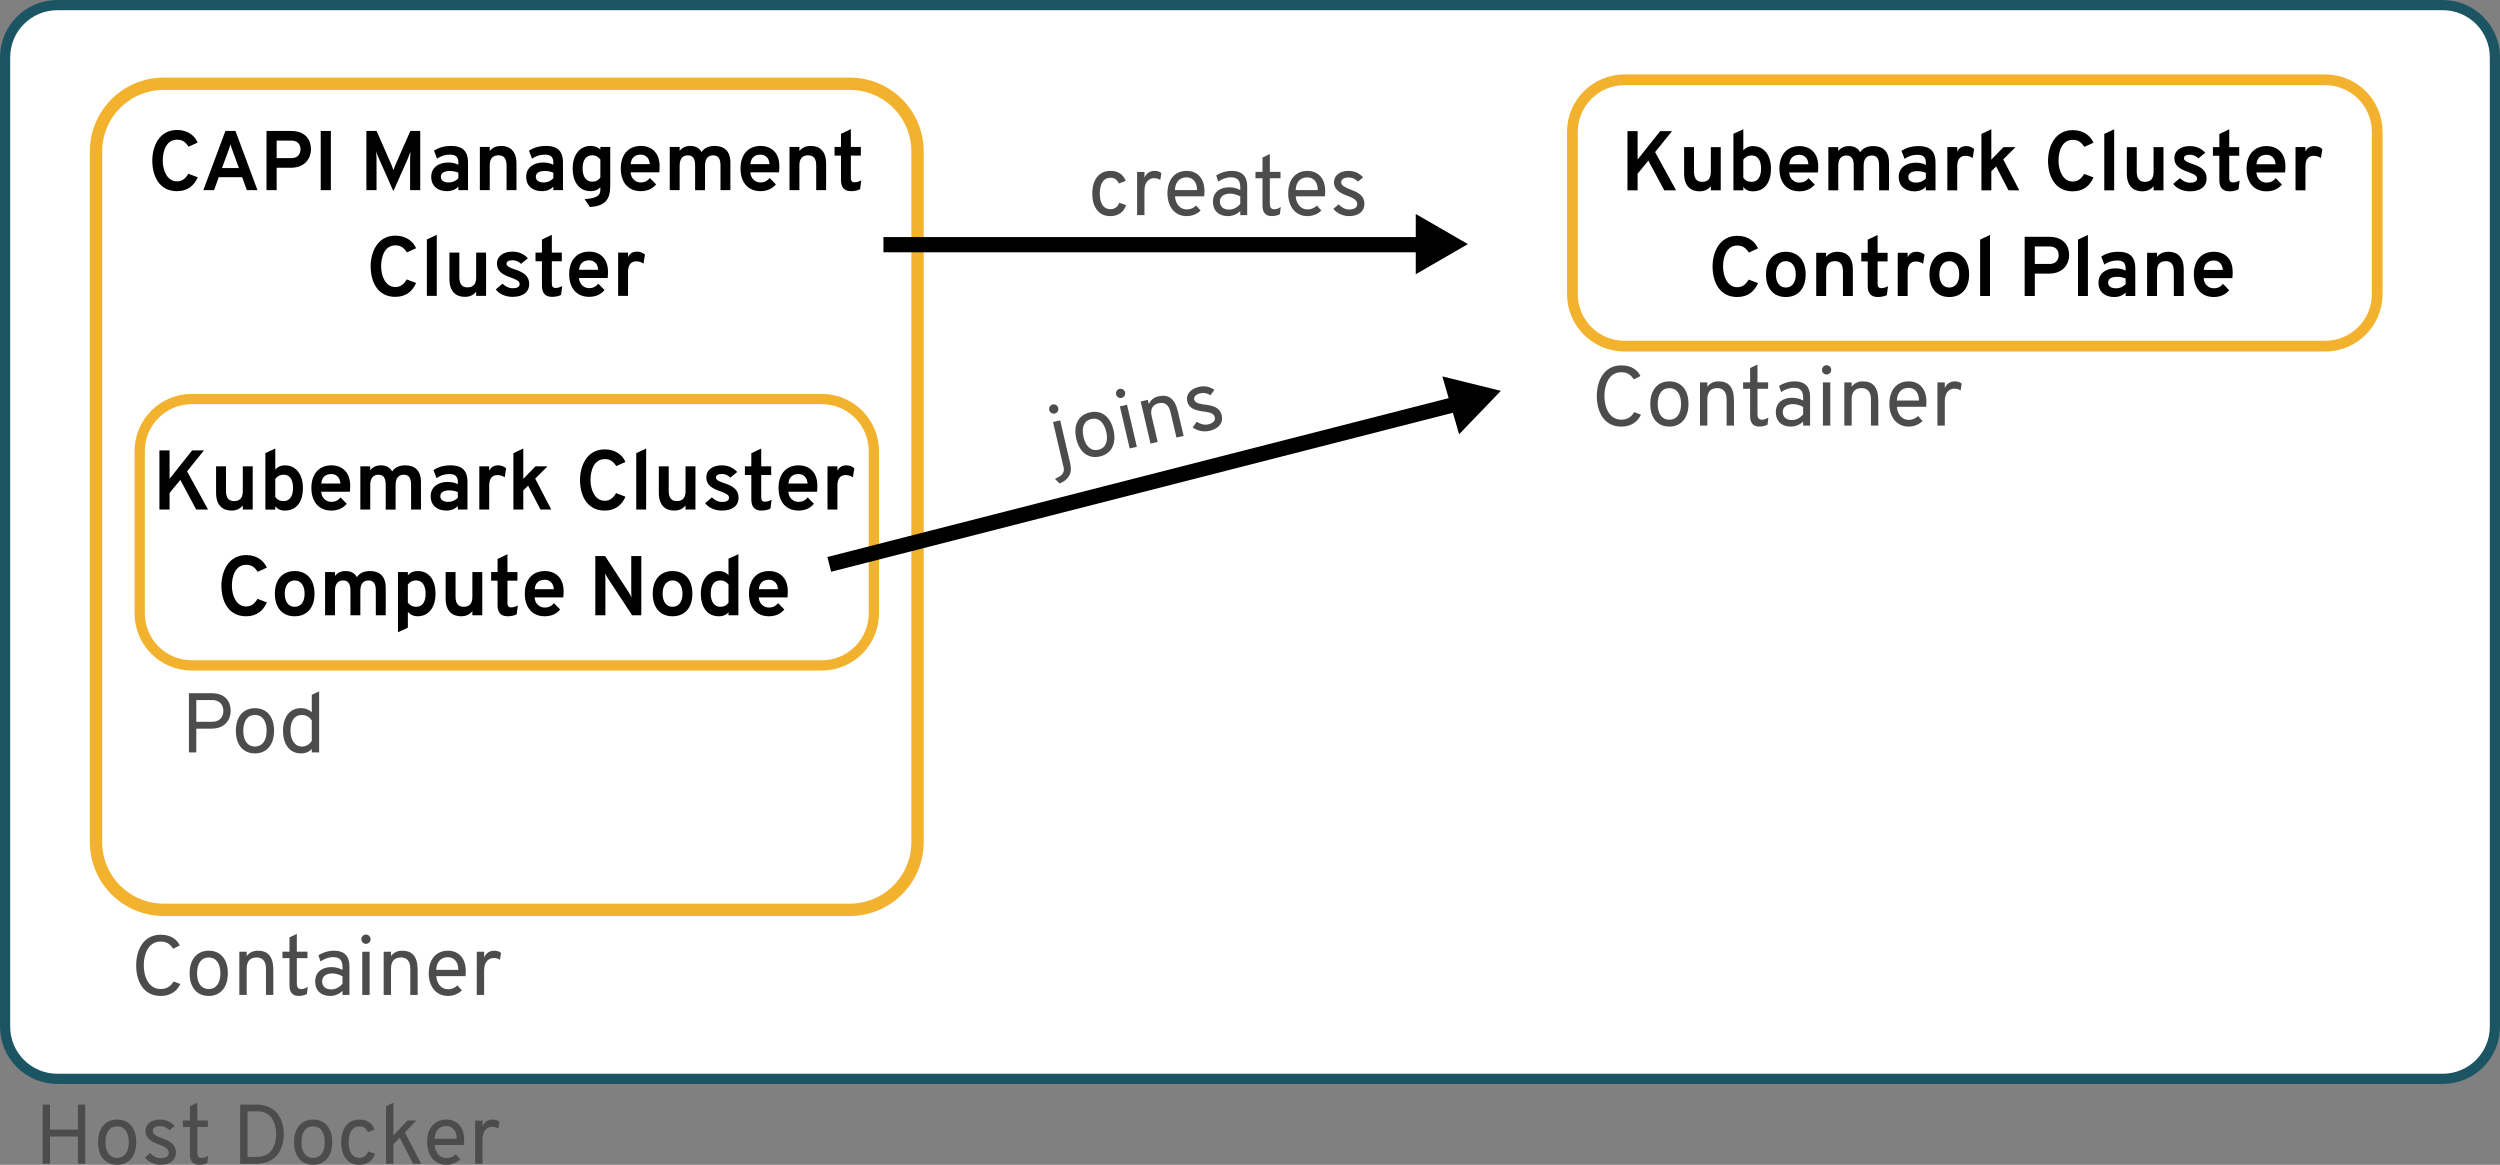 <?xml version="1.0" encoding="UTF-8" standalone="no"?>
<svg
   xmlns:dc="http://purl.org/dc/elements/1.1/"
   xmlns:cc="http://creativecommons.org/ns#"
   xmlns:rdf="http://www.w3.org/1999/02/22-rdf-syntax-ns#"
   xmlns:svg="http://www.w3.org/2000/svg"
   xmlns="http://www.w3.org/2000/svg"
   xmlns:sodipodi="http://sodipodi.sourceforge.net/DTD/sodipodi-0.dtd"
   xmlns:inkscape="http://www.inkscape.org/namespaces/inkscape"
   width="187.745mm"
   height="87.473mm"
   viewBox="0 0 187.745 87.473"
   version="1.1"
   id="svg8"
   inkscape:version="1.0.2 (e86c870879, 2021-01-15)"
   sodipodi:docname="capi-kubemark-arch.svg">
  <rect x="0" y="0" width="187.745" height="87.473" fill="#808080" stroke="none"/>
  <defs
     id="defs2" />
  <sodipodi:namedview
     id="base"
     pagecolor="#ffffff"
     bordercolor="#666666"
     borderopacity="1.0"
     inkscape:pageopacity="0.0"
     inkscape:pageshadow="2"
     inkscape:zoom="1.4"
     inkscape:cx="475.80908"
     inkscape:cy="54.332987"
     inkscape:document-units="mm"
     inkscape:current-layer="layer1"
     inkscape:document-rotation="0"
     showgrid="false"
     inkscape:window-width="2552"
     inkscape:window-height="1408"
     inkscape:window-x="4"
     inkscape:window-y="4"
     inkscape:window-maximized="1"
     fit-margin-top="0"
     fit-margin-left="0"
     fit-margin-right="0"
     fit-margin-bottom="0" />
  <g
     inkscape:label="Layer 1"
     inkscape:groupmode="layer"
     id="layer1"
     transform="translate(-7.057,-12.933)">
    <path
       id="rect833"
       style="fill:#ffffff;stroke:#1b5564;stroke-width:0.765"
       d="M 11.369,13.316 H 190.491 c 2.177,0 3.929,1.752 3.929,3.929 v 72.778 c 0,2.177 -1.752,3.929 -3.929,3.929 H 11.369 c -2.177,0 -3.929,-1.752 -3.929,-3.929 V 17.245 c 0,-2.177 1.752,-3.929 3.929,-3.929 z" />
    <g
       aria-label="Host Docker"
       id="text837"
       style="font-size:6.35px;line-height:1.25;font-family:'Overpass Mono';-inkscape-font-specification:'Overpass Mono';letter-spacing:0px;word-spacing:0px;fill:#4c4c4c;stroke-width:0.265">
      <path
         d="m 12.907,100.33 h 0.552 v -4.445 h -0.552 v 1.88 h -2.095 v -1.88 h -0.552 v 4.445 h 0.552 v -2.045 h 2.095 z"
         style="font-style:normal;font-variant:normal;font-weight:normal;font-stretch:normal;font-family:Overpass;-inkscape-font-specification:Overpass;fill:#4c4c4c;stroke-width:0.265"
         id="path1104" />
      <path
         d="m 15.853,100.406 c 0.87,0 1.435,-0.635 1.435,-1.702 0,-1.073 -0.565,-1.695 -1.435,-1.695 -0.87,0 -1.435,0.635 -1.435,1.702 0,1.073 0.565,1.695 1.435,1.695 z m 0,-0.514 c -0.552,0 -0.876,-0.445 -0.876,-1.181 0,-0.756 0.324,-1.194 0.876,-1.194 0.552,0 0.876,0.451 0.876,1.187 0,0.743 -0.33,1.187 -0.876,1.187 z"
         style="font-style:normal;font-variant:normal;font-weight:normal;font-stretch:normal;font-family:Overpass;-inkscape-font-specification:Overpass;fill:#4c4c4c;stroke-width:0.265"
         id="path1106" />
      <path
         d="m 19.111,100.406 c 0.705,0 1.156,-0.337 1.156,-0.921 0,-0.616 -0.464,-0.87 -1.054,-1.079 -0.362,-0.146 -0.686,-0.267 -0.686,-0.54 0,-0.229 0.21,-0.362 0.54,-0.362 0.349,0 0.578,0.165 0.718,0.311 l 0.381,-0.318 c -0.235,-0.279 -0.597,-0.489 -1.092,-0.489 -0.622,0 -1.092,0.324 -1.092,0.857 0,0.533 0.406,0.794 1.003,1.016 0.381,0.146 0.743,0.292 0.743,0.616 0,0.286 -0.26,0.413 -0.603,0.413 -0.349,0 -0.629,-0.21 -0.794,-0.387 l -0.394,0.337 c 0.254,0.324 0.699,0.546 1.175,0.546 z"
         style="font-style:normal;font-variant:normal;font-weight:normal;font-stretch:normal;font-family:Overpass;-inkscape-font-specification:Overpass;fill:#4c4c4c;stroke-width:0.265"
         id="path1108" />
      <path
         d="m 22.006,100.406 c 0.254,0 0.451,-0.057 0.622,-0.146 l 0.064,-0.54 c -0.14,0.089 -0.298,0.171 -0.483,0.171 -0.286,0 -0.337,-0.197 -0.337,-0.445 v -1.88 h 0.8 v -0.483 h -0.8 v -1.34 l -0.552,0.267 v 1.073 h -0.527 v 0.483 h 0.527 v 2.064 c 0,0.457 0.197,0.775 0.686,0.775 z"
         style="font-style:normal;font-variant:normal;font-weight:normal;font-stretch:normal;font-family:Overpass;-inkscape-font-specification:Overpass;fill:#4c4c4c;stroke-width:0.265"
         id="path1110" />
      <path
         d="m 25.092,95.885 v 4.445 h 1.187 c 1.613,0 2.089,-1.2 2.089,-2.223 0,-1.099 -0.54,-2.223 -2.064,-2.223 z m 1.257,3.931 h -0.705 v -3.423 h 0.775 c 0.978,0 1.378,0.851 1.378,1.714 0,0.806 -0.343,1.708 -1.448,1.708 z"
         style="font-style:normal;font-variant:normal;font-weight:normal;font-stretch:normal;font-family:Overpass;-inkscape-font-specification:Overpass;fill:#4c4c4c;stroke-width:0.265"
         id="path1112" />
      <path
         d="m 30.572,100.406 c 0.87,0 1.435,-0.635 1.435,-1.702 0,-1.073 -0.565,-1.695 -1.435,-1.695 -0.87,0 -1.435,0.635 -1.435,1.702 0,1.073 0.565,1.695 1.435,1.695 z m 0,-0.514 c -0.552,0 -0.876,-0.445 -0.876,-1.181 0,-0.756 0.324,-1.194 0.876,-1.194 0.552,0 0.876,0.451 0.876,1.187 0,0.743 -0.33,1.187 -0.876,1.187 z"
         style="font-style:normal;font-variant:normal;font-weight:normal;font-stretch:normal;font-family:Overpass;-inkscape-font-specification:Overpass;fill:#4c4c4c;stroke-width:0.265"
         id="path1114" />
      <path
         d="m 34.027,100.406 c 0.597,0 1.029,-0.298 1.187,-0.832 l -0.514,-0.171 c -0.095,0.305 -0.337,0.483 -0.66,0.483 -0.521,0 -0.794,-0.438 -0.794,-1.175 0,-0.73 0.26,-1.187 0.813,-1.187 0.318,0 0.514,0.184 0.61,0.432 l 0.521,-0.191 c -0.184,-0.508 -0.597,-0.756 -1.137,-0.756 -0.851,0 -1.372,0.635 -1.372,1.702 0,1.073 0.521,1.695 1.346,1.695 z"
         style="font-style:normal;font-variant:normal;font-weight:normal;font-stretch:normal;font-family:Overpass;-inkscape-font-specification:Overpass;fill:#4c4c4c;stroke-width:0.265"
         id="path1116" />
      <path
         d="m 38.681,100.33 -1.219,-2.362 0.851,-0.883 h -0.66 l -1.054,1.118 v -2.457 l -0.552,0.26 v 4.324 h 0.552 v -1.467 l 0.476,-0.495 1.003,1.962 z"
         style="font-style:normal;font-variant:normal;font-weight:normal;font-stretch:normal;font-family:Overpass;-inkscape-font-specification:Overpass;fill:#4c4c4c;stroke-width:0.265"
         id="path1118" />
      <path
         d="m 40.574,100.406 c 0.438,0 0.806,-0.178 1.048,-0.419 l -0.337,-0.375 c -0.203,0.203 -0.451,0.292 -0.699,0.292 -0.489,0 -0.845,-0.387 -0.889,-0.984 h 2.197 c 0.013,-0.127 0.019,-0.267 0.019,-0.368 0,-1.067 -0.61,-1.543 -1.34,-1.543 -0.864,0 -1.441,0.622 -1.441,1.695 0,0.991 0.552,1.702 1.441,1.702 z m -0.883,-1.956 c 0.032,-0.667 0.413,-0.953 0.883,-0.953 0.343,0 0.775,0.216 0.781,0.953 z"
         style="font-style:normal;font-variant:normal;font-weight:normal;font-stretch:normal;font-family:Overpass;-inkscape-font-specification:Overpass;fill:#4c4c4c;stroke-width:0.265"
         id="path1120" />
      <path
         d="m 42.739,100.33 h 0.552 v -1.829 c 0,-0.737 0.413,-0.946 0.724,-0.946 0.222,0 0.362,0.07 0.464,0.14 l 0.083,-0.521 c -0.114,-0.095 -0.292,-0.165 -0.502,-0.165 -0.362,0 -0.622,0.178 -0.768,0.502 v -0.425 h -0.552 z"
         style="font-style:normal;font-variant:normal;font-weight:normal;font-stretch:normal;font-family:Overpass;-inkscape-font-specification:Overpass;fill:#4c4c4c;stroke-width:0.265"
         id="path1122" />
    </g>
    <path
       id="rect839"
       style="fill:#ffffff;stroke:#f2b22d;stroke-width:0.927;stroke-miterlimit:4;stroke-dasharray:none"
       d="m 19.364,19.222 h 51.501 c 2.824,0 5.097,2.273 5.097,5.097 v 51.843 c 0,2.824 -2.273,5.097 -5.097,5.097 H 19.364 c -2.824,0 -5.097,-2.273 -5.097,-5.097 V 24.319 c 0,-2.824 2.273,-5.097 5.097,-5.097 z" />
    <g
       aria-label="CAPI Management
Cluster"
       id="text843"
       style="font-style:normal;font-variant:normal;font-weight:bold;font-stretch:normal;font-size:6.35px;line-height:1.25;font-family:Overpass;-inkscape-font-specification:'Overpass Bold';text-align:center;letter-spacing:0px;word-spacing:0px;text-anchor:middle;stroke-width:0.265">
      <path
         d="m 20.353,27.289 c 0.794,0 1.283,-0.425 1.556,-1.041 l -0.705,-0.267 c -0.203,0.337 -0.451,0.572 -0.851,0.572 -0.749,0 -1.073,-0.826 -1.073,-1.562 0,-0.699 0.254,-1.568 1.073,-1.568 0.419,0 0.641,0.191 0.864,0.527 l 0.686,-0.311 c -0.191,-0.47 -0.705,-0.946 -1.549,-0.946 -1.372,0 -1.861,1.276 -1.861,2.299 0,1.099 0.476,2.299 1.861,2.299 z"
         style="font-style:normal;font-variant:normal;font-weight:bold;font-stretch:normal;font-family:Overpass;-inkscape-font-specification:'Overpass Bold';text-align:center;text-anchor:middle;stroke-width:0.265"
         id="path1060" />
      <path
         d="m 25.592,27.213 h 0.8 l -1.651,-4.445 h -0.756 l -1.657,4.445 h 0.806 l 0.349,-0.972 h 1.759 z m -0.591,-1.657 h -1.276 l 0.495,-1.333 c 0.044,-0.127 0.108,-0.318 0.146,-0.451 0.032,0.133 0.095,0.324 0.146,0.451 z"
         style="font-style:normal;font-variant:normal;font-weight:bold;font-stretch:normal;font-family:Overpass;-inkscape-font-specification:'Overpass Bold';text-align:center;text-anchor:middle;stroke-width:0.265"
         id="path1062" />
      <path
         d="m 27.071,27.213 h 0.762 v -1.683 h 1.086 c 1.067,0 1.492,-0.749 1.492,-1.384 0,-0.679 -0.387,-1.378 -1.492,-1.378 h -1.848 z m 1.886,-2.407 h -1.124 v -1.314 h 1.124 c 0.521,0 0.667,0.375 0.667,0.654 0,0.311 -0.178,0.66 -0.667,0.66 z"
         style="font-style:normal;font-variant:normal;font-weight:bold;font-stretch:normal;font-family:Overpass;-inkscape-font-specification:'Overpass Bold';text-align:center;text-anchor:middle;stroke-width:0.265"
         id="path1064" />
      <path
         d="m 31.142,27.213 h 0.762 v -4.445 h -0.762 z"
         style="font-style:normal;font-variant:normal;font-weight:bold;font-stretch:normal;font-family:Overpass;-inkscape-font-specification:'Overpass Bold';text-align:center;text-anchor:middle;stroke-width:0.265"
         id="path1066" />
      <path
         d="m 38.616,27.213 v -4.445 h -0.743 l -1.149,2.61 c -0.044,0.108 -0.089,0.229 -0.121,0.33 -0.032,-0.102 -0.076,-0.222 -0.121,-0.33 l -1.143,-2.61 h -0.768 v 4.445 h 0.762 v -2.362 c 0,-0.159 -0.013,-0.413 -0.025,-0.533 0.057,0.171 0.14,0.381 0.21,0.533 l 1.079,2.438 1.079,-2.426 c 0.064,-0.159 0.146,-0.375 0.203,-0.546 -0.013,0.121 -0.025,0.375 -0.025,0.533 v 2.362 z"
         style="font-style:normal;font-variant:normal;font-weight:bold;font-stretch:normal;font-family:Overpass;-inkscape-font-specification:'Overpass Bold';text-align:center;text-anchor:middle;stroke-width:0.265"
         id="path1068" />
      <path
         d="m 41.479,27.213 h 0.724 v -2.089 c 0,-1.092 -0.711,-1.232 -1.283,-1.232 -0.546,0 -0.978,0.159 -1.27,0.356 l 0.229,0.603 c 0.273,-0.191 0.572,-0.305 0.965,-0.305 0.425,0 0.635,0.165 0.635,0.591 v 0.171 c -0.203,-0.114 -0.464,-0.171 -0.768,-0.171 -0.641,0 -1.27,0.324 -1.27,1.073 0,0.711 0.508,1.079 1.175,1.079 0.432,0 0.705,-0.171 0.864,-0.337 z m -0.724,-0.578 c -0.387,0 -0.591,-0.171 -0.591,-0.425 0,-0.311 0.298,-0.438 0.667,-0.438 0.241,0 0.476,0.051 0.648,0.133 v 0.419 c -0.165,0.171 -0.406,0.311 -0.724,0.311 z"
         style="font-style:normal;font-variant:normal;font-weight:bold;font-stretch:normal;font-family:Overpass;-inkscape-font-specification:'Overpass Bold';text-align:center;text-anchor:middle;stroke-width:0.265"
         id="path1070" />
      <path
         d="m 45.099,27.213 h 0.743 v -1.994 c 0,-0.991 -0.533,-1.327 -1.149,-1.327 -0.368,0 -0.648,0.127 -0.857,0.381 v -0.305 h -0.743 v 3.245 h 0.743 v -1.873 c 0,-0.533 0.26,-0.743 0.66,-0.743 0.375,0 0.603,0.222 0.603,0.756 z"
         style="font-style:normal;font-variant:normal;font-weight:bold;font-stretch:normal;font-family:Overpass;-inkscape-font-specification:'Overpass Bold';text-align:center;text-anchor:middle;stroke-width:0.265"
         id="path1072" />
      <path
         d="m 48.611,27.213 h 0.724 v -2.089 c 0,-1.092 -0.711,-1.232 -1.283,-1.232 -0.546,0 -0.978,0.159 -1.27,0.356 l 0.229,0.603 c 0.273,-0.191 0.572,-0.305 0.965,-0.305 0.425,0 0.635,0.165 0.635,0.591 v 0.171 c -0.203,-0.114 -0.464,-0.171 -0.768,-0.171 -0.641,0 -1.27,0.324 -1.27,1.073 0,0.711 0.508,1.079 1.175,1.079 0.432,0 0.705,-0.171 0.864,-0.337 z m -0.724,-0.578 c -0.387,0 -0.591,-0.171 -0.591,-0.425 0,-0.311 0.298,-0.438 0.667,-0.438 0.241,0 0.476,0.051 0.648,0.133 v 0.419 c -0.165,0.171 -0.406,0.311 -0.724,0.311 z"
         style="font-style:normal;font-variant:normal;font-weight:bold;font-stretch:normal;font-family:Overpass;-inkscape-font-specification:'Overpass Bold';text-align:center;text-anchor:middle;stroke-width:0.265"
         id="path1074" />
      <path
         d="m 51.354,28.483 c 1.118,-0.083 1.53,-0.521 1.53,-1.594 v -2.921 h -0.743 v 0.197 c -0.152,-0.152 -0.394,-0.273 -0.73,-0.273 -0.794,0 -1.346,0.635 -1.346,1.695 0,1.13 0.578,1.702 1.34,1.702 0.292,0 0.546,-0.083 0.737,-0.292 v 0.184 c 0,0.438 -0.267,0.641 -1.181,0.705 z m 0.178,-1.905 c -0.464,0 -0.724,-0.394 -0.724,-0.991 0,-0.641 0.26,-0.991 0.724,-0.991 0.286,0 0.495,0.152 0.61,0.318 v 1.346 c -0.133,0.203 -0.343,0.318 -0.61,0.318 z"
         style="font-style:normal;font-variant:normal;font-weight:bold;font-stretch:normal;font-family:Overpass;-inkscape-font-specification:'Overpass Bold';text-align:center;text-anchor:middle;stroke-width:0.265"
         id="path1076" />
      <path
         d="m 55.176,27.289 c 0.521,0 0.902,-0.203 1.156,-0.508 l -0.47,-0.483 c -0.171,0.229 -0.4,0.337 -0.686,0.337 -0.387,0 -0.737,-0.286 -0.762,-0.762 h 2.153 c 0.019,-0.146 0.025,-0.324 0.025,-0.457 0,-1.041 -0.635,-1.524 -1.416,-1.524 -0.908,0 -1.499,0.635 -1.499,1.695 0,1.067 0.578,1.702 1.499,1.702 z m -0.756,-2.032 c 0.038,-0.508 0.356,-0.711 0.756,-0.711 0.337,0 0.648,0.216 0.679,0.711 z"
         style="font-style:normal;font-variant:normal;font-weight:bold;font-stretch:normal;font-family:Overpass;-inkscape-font-specification:'Overpass Bold';text-align:center;text-anchor:middle;stroke-width:0.265"
         id="path1078" />
      <path
         d="m 61.164,27.213 h 0.743 v -2.07 c 0,-0.914 -0.514,-1.251 -1.187,-1.251 -0.419,0 -0.762,0.14 -0.978,0.457 -0.171,-0.311 -0.464,-0.457 -0.851,-0.457 -0.337,0 -0.61,0.127 -0.794,0.375 v -0.298 h -0.743 v 3.245 h 0.743 v -1.848 c 0,-0.521 0.241,-0.768 0.61,-0.768 0.381,0 0.552,0.248 0.552,0.756 v 1.861 h 0.743 v -1.848 c 0,-0.521 0.235,-0.768 0.61,-0.768 0.381,0 0.552,0.248 0.552,0.756 z"
         style="font-style:normal;font-variant:normal;font-weight:bold;font-stretch:normal;font-family:Overpass;-inkscape-font-specification:'Overpass Bold';text-align:center;text-anchor:middle;stroke-width:0.265"
         id="path1080" />
      <path
         d="m 64.168,27.289 c 0.521,0 0.902,-0.203 1.156,-0.508 l -0.47,-0.483 c -0.171,0.229 -0.4,0.337 -0.686,0.337 -0.387,0 -0.737,-0.286 -0.762,-0.762 h 2.153 c 0.019,-0.146 0.025,-0.324 0.025,-0.457 0,-1.041 -0.635,-1.524 -1.416,-1.524 -0.908,0 -1.499,0.635 -1.499,1.695 0,1.067 0.578,1.702 1.499,1.702 z m -0.756,-2.032 c 0.038,-0.508 0.356,-0.711 0.756,-0.711 0.337,0 0.648,0.216 0.679,0.711 z"
         style="font-style:normal;font-variant:normal;font-weight:bold;font-stretch:normal;font-family:Overpass;-inkscape-font-specification:'Overpass Bold';text-align:center;text-anchor:middle;stroke-width:0.265"
         id="path1082" />
      <path
         d="m 68.353,27.213 h 0.743 v -1.994 c 0,-0.991 -0.533,-1.327 -1.149,-1.327 -0.368,0 -0.648,0.127 -0.857,0.381 v -0.305 h -0.743 v 3.245 h 0.743 v -1.873 c 0,-0.533 0.26,-0.743 0.66,-0.743 0.375,0 0.603,0.222 0.603,0.756 z"
         style="font-style:normal;font-variant:normal;font-weight:bold;font-stretch:normal;font-family:Overpass;-inkscape-font-specification:'Overpass Bold';text-align:center;text-anchor:middle;stroke-width:0.265"
         id="path1084" />
      <path
         d="m 70.969,27.289 c 0.267,0 0.495,-0.051 0.679,-0.146 l 0.089,-0.667 c -0.171,0.095 -0.343,0.146 -0.508,0.146 -0.197,0 -0.273,-0.127 -0.273,-0.311 v -1.695 h 0.749 v -0.648 h -0.749 v -1.34 l -0.743,0.356 v 0.984 h -0.483 v 0.648 h 0.483 v 1.841 c 0,0.514 0.222,0.832 0.756,0.832 z"
         style="font-style:normal;font-variant:normal;font-weight:bold;font-stretch:normal;font-family:Overpass;-inkscape-font-specification:'Overpass Bold';text-align:center;text-anchor:middle;stroke-width:0.265"
         id="path1086" />
      <path
         d="m 36.752,35.226 c 0.794,0 1.283,-0.425 1.556,-1.041 l -0.705,-0.267 c -0.203,0.337 -0.451,0.572 -0.851,0.572 -0.749,0 -1.073,-0.826 -1.073,-1.562 0,-0.699 0.254,-1.568 1.073,-1.568 0.419,0 0.641,0.191 0.864,0.527 l 0.686,-0.311 c -0.191,-0.47 -0.705,-0.946 -1.549,-0.946 -1.372,0 -1.861,1.276 -1.861,2.299 0,1.099 0.476,2.299 1.861,2.299 z"
         style="font-style:normal;font-variant:normal;font-weight:bold;font-stretch:normal;font-family:Overpass;-inkscape-font-specification:'Overpass Bold';text-align:center;text-anchor:middle;stroke-width:0.265"
         id="path1088" />
      <path
         d="m 39.114,35.15 h 0.743 v -4.585 l -0.743,0.349 z"
         style="font-style:normal;font-variant:normal;font-weight:bold;font-stretch:normal;font-family:Overpass;-inkscape-font-specification:'Overpass Bold';text-align:center;text-anchor:middle;stroke-width:0.265"
         id="path1090" />
      <path
         d="m 42.816,35.15 h 0.743 v -3.245 h -0.743 v 1.867 c 0,0.54 -0.26,0.743 -0.654,0.743 -0.381,0 -0.61,-0.222 -0.61,-0.756 v -1.854 h -0.743 v 1.988 c 0,0.991 0.54,1.333 1.156,1.333 0.362,0 0.648,-0.127 0.851,-0.387 z"
         style="font-style:normal;font-variant:normal;font-weight:bold;font-stretch:normal;font-family:Overpass;-inkscape-font-specification:'Overpass Bold';text-align:center;text-anchor:middle;stroke-width:0.265"
         id="path1092" />
      <path
         d="m 45.553,35.226 c 0.749,0 1.245,-0.337 1.245,-0.965 0,-0.616 -0.438,-0.883 -1.067,-1.092 -0.343,-0.114 -0.635,-0.229 -0.635,-0.425 0,-0.171 0.171,-0.267 0.438,-0.267 0.298,0 0.489,0.121 0.648,0.273 l 0.514,-0.419 c -0.222,-0.26 -0.603,-0.502 -1.162,-0.502 -0.641,0 -1.156,0.318 -1.156,0.902 0,0.546 0.368,0.819 1.073,1.054 0.368,0.146 0.629,0.248 0.629,0.476 0,0.235 -0.222,0.318 -0.527,0.318 -0.356,0 -0.622,-0.21 -0.756,-0.343 l -0.508,0.432 c 0.241,0.343 0.743,0.559 1.264,0.559 z"
         style="font-style:normal;font-variant:normal;font-weight:bold;font-stretch:normal;font-family:Overpass;-inkscape-font-specification:'Overpass Bold';text-align:center;text-anchor:middle;stroke-width:0.265"
         id="path1094" />
      <path
         d="m 48.512,35.226 c 0.267,0 0.495,-0.051 0.679,-0.146 l 0.089,-0.667 c -0.171,0.095 -0.343,0.146 -0.508,0.146 -0.197,0 -0.273,-0.127 -0.273,-0.311 v -1.695 h 0.749 v -0.648 h -0.749 v -1.34 l -0.743,0.356 v 0.984 h -0.483 v 0.648 h 0.483 v 1.841 c 0,0.514 0.222,0.832 0.756,0.832 z"
         style="font-style:normal;font-variant:normal;font-weight:bold;font-stretch:normal;font-family:Overpass;-inkscape-font-specification:'Overpass Bold';text-align:center;text-anchor:middle;stroke-width:0.265"
         id="path1096" />
      <path
         d="m 51.3,35.226 c 0.521,0 0.902,-0.203 1.156,-0.508 l -0.47,-0.483 c -0.171,0.229 -0.4,0.337 -0.686,0.337 -0.387,0 -0.737,-0.286 -0.762,-0.762 h 2.153 c 0.019,-0.146 0.025,-0.324 0.025,-0.457 0,-1.041 -0.635,-1.524 -1.416,-1.524 -0.908,0 -1.499,0.635 -1.499,1.695 0,1.067 0.578,1.702 1.499,1.702 z m -0.756,-2.032 c 0.038,-0.508 0.356,-0.711 0.756,-0.711 0.337,0 0.648,0.216 0.679,0.711 z"
         style="font-style:normal;font-variant:normal;font-weight:bold;font-stretch:normal;font-family:Overpass;-inkscape-font-specification:'Overpass Bold';text-align:center;text-anchor:middle;stroke-width:0.265"
         id="path1098" />
      <path
         d="m 53.478,35.15 h 0.743 v -1.816 c 0,-0.616 0.324,-0.775 0.61,-0.775 0.248,0 0.419,0.076 0.552,0.171 l 0.108,-0.679 c -0.165,-0.14 -0.362,-0.222 -0.603,-0.222 -0.324,0 -0.54,0.146 -0.667,0.413 v -0.337 h -0.743 z"
         style="font-style:normal;font-variant:normal;font-weight:bold;font-stretch:normal;font-family:Overpass;-inkscape-font-specification:'Overpass Bold';text-align:center;text-anchor:middle;stroke-width:0.265"
         id="path1100" />
    </g>
    <g
       aria-label="Container"
       id="text837-1"
       style="font-size:6.35px;line-height:1.25;font-family:'Overpass Mono';-inkscape-font-specification:'Overpass Mono';letter-spacing:0px;word-spacing:0px;fill:#4c4c4c;stroke-width:0.265">
      <path
         d="m 19.125,87.726 c 0.781,0 1.245,-0.4 1.473,-0.895 l -0.508,-0.191 c -0.203,0.337 -0.476,0.565 -0.965,0.565 -0.889,0 -1.27,-0.895 -1.27,-1.778 0,-0.813 0.318,-1.784 1.27,-1.784 0.489,0 0.73,0.229 0.94,0.54 l 0.495,-0.254 c -0.197,-0.4 -0.616,-0.8 -1.435,-0.8 -1.321,0 -1.841,1.181 -1.841,2.299 0,1.13 0.495,2.299 1.841,2.299 z"
         style="font-style:normal;font-variant:normal;font-weight:normal;font-stretch:normal;font-family:Overpass;-inkscape-font-specification:Overpass;fill:#4c4c4c;stroke-width:0.265"
         id="path1041" />
      <path
         d="m 22.732,87.726 c 0.87,0 1.435,-0.635 1.435,-1.702 0,-1.073 -0.565,-1.695 -1.435,-1.695 -0.87,0 -1.435,0.635 -1.435,1.702 0,1.073 0.565,1.695 1.435,1.695 z m 0,-0.514 c -0.552,0 -0.876,-0.445 -0.876,-1.181 0,-0.756 0.324,-1.194 0.876,-1.194 0.552,0 0.876,0.451 0.876,1.187 0,0.743 -0.33,1.187 -0.876,1.187 z"
         style="font-style:normal;font-variant:normal;font-weight:normal;font-stretch:normal;font-family:Overpass;-inkscape-font-specification:Overpass;fill:#4c4c4c;stroke-width:0.265"
         id="path1043" />
      <path
         d="m 27.031,87.65 h 0.552 v -1.867 c 0,-1.048 -0.425,-1.454 -1.162,-1.454 -0.349,0 -0.635,0.127 -0.838,0.406 v -0.33 h -0.552 v 3.245 h 0.552 v -1.975 c 0,-0.629 0.324,-0.838 0.749,-0.838 0.4,0 0.699,0.235 0.699,0.851 z"
         style="font-style:normal;font-variant:normal;font-weight:normal;font-stretch:normal;font-family:Overpass;-inkscape-font-specification:Overpass;fill:#4c4c4c;stroke-width:0.265"
         id="path1045" />
      <path
         d="m 29.482,87.726 c 0.254,0 0.451,-0.057 0.622,-0.146 l 0.064,-0.54 c -0.14,0.089 -0.298,0.171 -0.483,0.171 -0.286,0 -0.337,-0.197 -0.337,-0.445 v -1.88 h 0.8 v -0.483 h -0.8 v -1.34 l -0.552,0.267 v 1.073 h -0.527 v 0.483 h 0.527 v 2.064 c 0,0.457 0.197,0.775 0.686,0.775 z"
         style="font-style:normal;font-variant:normal;font-weight:normal;font-stretch:normal;font-family:Overpass;-inkscape-font-specification:Overpass;fill:#4c4c4c;stroke-width:0.265"
         id="path1047" />
      <path
         d="m 32.778,87.65 h 0.521 v -2.153 c 0,-0.997 -0.648,-1.168 -1.156,-1.168 -0.489,0 -0.914,0.171 -1.175,0.343 l 0.159,0.464 c 0.241,-0.171 0.584,-0.324 0.946,-0.324 0.419,0 0.705,0.159 0.705,0.73 v 0.229 c -0.267,-0.152 -0.552,-0.21 -0.838,-0.21 -0.629,0 -1.213,0.324 -1.213,1.073 0,0.724 0.47,1.092 1.13,1.092 0.387,0 0.705,-0.171 0.921,-0.375 z m -0.838,-0.413 c -0.445,0 -0.692,-0.241 -0.692,-0.603 0,-0.413 0.349,-0.597 0.768,-0.597 0.267,0 0.565,0.095 0.762,0.216 v 0.559 c -0.184,0.216 -0.476,0.425 -0.838,0.425 z"
         style="font-style:normal;font-variant:normal;font-weight:normal;font-stretch:normal;font-family:Overpass;-inkscape-font-specification:Overpass;fill:#4c4c4c;stroke-width:0.265"
         id="path1049" />
      <path
         d="m 34.537,83.815 c 0.197,0 0.349,-0.152 0.349,-0.343 0,-0.197 -0.152,-0.356 -0.349,-0.356 -0.191,0 -0.343,0.159 -0.343,0.356 0,0.191 0.152,0.343 0.343,0.343 z m -0.273,3.835 h 0.552 v -3.245 h -0.552 z"
         style="font-style:normal;font-variant:normal;font-weight:normal;font-stretch:normal;font-family:Overpass;-inkscape-font-specification:Overpass;fill:#4c4c4c;stroke-width:0.265"
         id="path1051" />
      <path
         d="m 37.87,87.65 h 0.552 v -1.867 c 0,-1.048 -0.425,-1.454 -1.162,-1.454 -0.349,0 -0.635,0.127 -0.838,0.406 v -0.33 h -0.552 v 3.245 h 0.552 v -1.975 c 0,-0.629 0.324,-0.838 0.749,-0.838 0.4,0 0.699,0.235 0.699,0.851 z"
         style="font-style:normal;font-variant:normal;font-weight:normal;font-stretch:normal;font-family:Overpass;-inkscape-font-specification:Overpass;fill:#4c4c4c;stroke-width:0.265"
         id="path1053" />
      <path
         d="m 40.696,87.726 c 0.438,0 0.806,-0.178 1.048,-0.419 l -0.337,-0.375 c -0.203,0.203 -0.451,0.292 -0.699,0.292 -0.489,0 -0.845,-0.387 -0.889,-0.984 h 2.197 c 0.013,-0.127 0.019,-0.267 0.019,-0.368 0,-1.067 -0.61,-1.543 -1.34,-1.543 -0.864,0 -1.441,0.622 -1.441,1.695 0,0.991 0.552,1.702 1.441,1.702 z m -0.883,-1.956 c 0.032,-0.667 0.413,-0.953 0.883,-0.953 0.343,0 0.775,0.216 0.781,0.953 z"
         style="font-style:normal;font-variant:normal;font-weight:normal;font-stretch:normal;font-family:Overpass;-inkscape-font-specification:Overpass;fill:#4c4c4c;stroke-width:0.265"
         id="path1055" />
      <path
         d="m 42.861,87.65 h 0.552 v -1.829 c 0,-0.737 0.413,-0.946 0.724,-0.946 0.222,0 0.362,0.07 0.464,0.14 l 0.083,-0.521 c -0.114,-0.095 -0.292,-0.165 -0.502,-0.165 -0.362,0 -0.622,0.178 -0.768,0.502 v -0.425 h -0.552 z"
         style="font-style:normal;font-variant:normal;font-weight:normal;font-stretch:normal;font-family:Overpass;-inkscape-font-specification:Overpass;fill:#4c4c4c;stroke-width:0.265"
         id="path1057" />
    </g>
    <path
       id="rect839-9"
       style="fill:#ffffff;stroke:#f2b22d;stroke-width:0.806"
       d="m 129.061,18.924 h 52.6 c 2.172,0 3.921,1.749 3.921,3.921 v 12.163 c 0,2.172 -1.749,3.921 -3.921,3.921 h -52.6 c -2.172,0 -3.921,-1.749 -3.921,-3.921 V 22.845 c 0,-2.172 1.749,-3.921 3.921,-3.921 z" />
    <g
       aria-label="Kubemark Cluster
Control Plane"
       id="text843-6"
       style="font-style:normal;font-variant:normal;font-weight:bold;font-stretch:normal;font-size:6.35px;line-height:1.25;font-family:Overpass;-inkscape-font-specification:'Overpass Bold';text-align:center;letter-spacing:0px;word-spacing:0px;text-anchor:middle;stroke-width:0.265">
      <path
         d="m 132.038,27.225 h 0.889 l -1.575,-2.87 1.27,-1.575 h -0.889 l -1.695,2.134 v -2.134 h -0.762 v 4.445 h 0.762 v -1.245 l 0.806,-0.984 z"
         style="font-style:normal;font-variant:normal;font-weight:bold;font-stretch:normal;font-family:Overpass;-inkscape-font-specification:'Overpass Bold';text-align:center;text-anchor:middle;stroke-width:0.265"
         id="path985" />
      <path
         d="m 135.537,27.225 h 0.743 v -3.245 h -0.743 v 1.867 c 0,0.54 -0.26,0.743 -0.654,0.743 -0.381,0 -0.61,-0.222 -0.61,-0.756 v -1.854 h -0.743 v 1.988 c 0,0.991 0.54,1.333 1.156,1.333 0.362,0 0.648,-0.127 0.851,-0.387 z"
         style="font-style:normal;font-variant:normal;font-weight:bold;font-stretch:normal;font-family:Overpass;-inkscape-font-specification:'Overpass Bold';text-align:center;text-anchor:middle;stroke-width:0.265"
         id="path987" />
      <path
         d="m 138.693,27.301 c 0.838,0 1.359,-0.603 1.359,-1.702 0,-1.06 -0.559,-1.695 -1.346,-1.695 -0.337,0 -0.572,0.133 -0.73,0.318 v -1.581 l -0.743,0.337 v 4.248 h 0.743 v -0.248 c 0.159,0.197 0.375,0.324 0.718,0.324 z m -0.089,-0.711 c -0.286,0 -0.495,-0.108 -0.629,-0.311 v -1.353 c 0.095,-0.146 0.318,-0.318 0.629,-0.318 0.451,0 0.705,0.349 0.705,0.991 0,0.61 -0.241,0.991 -0.705,0.991 z"
         style="font-style:normal;font-variant:normal;font-weight:bold;font-stretch:normal;font-family:Overpass;-inkscape-font-specification:'Overpass Bold';text-align:center;text-anchor:middle;stroke-width:0.265"
         id="path989" />
      <path
         d="m 142.186,27.301 c 0.521,0 0.902,-0.203 1.156,-0.508 l -0.47,-0.483 c -0.171,0.229 -0.4,0.337 -0.686,0.337 -0.387,0 -0.737,-0.286 -0.762,-0.762 h 2.153 c 0.019,-0.146 0.025,-0.324 0.025,-0.457 0,-1.041 -0.635,-1.524 -1.416,-1.524 -0.908,0 -1.499,0.635 -1.499,1.695 0,1.067 0.578,1.702 1.499,1.702 z m -0.756,-2.032 c 0.038,-0.508 0.356,-0.711 0.756,-0.711 0.337,0 0.648,0.216 0.679,0.711 z"
         style="font-style:normal;font-variant:normal;font-weight:bold;font-stretch:normal;font-family:Overpass;-inkscape-font-specification:'Overpass Bold';text-align:center;text-anchor:middle;stroke-width:0.265"
         id="path991" />
      <path
         d="m 148.174,27.225 h 0.743 v -2.07 c 0,-0.914 -0.514,-1.251 -1.187,-1.251 -0.419,0 -0.762,0.14 -0.978,0.457 -0.171,-0.311 -0.464,-0.457 -0.851,-0.457 -0.337,0 -0.61,0.127 -0.794,0.375 v -0.298 h -0.743 v 3.245 h 0.743 v -1.848 c 0,-0.521 0.241,-0.768 0.61,-0.768 0.381,0 0.552,0.248 0.552,0.756 v 1.861 h 0.743 v -1.848 c 0,-0.521 0.235,-0.768 0.61,-0.768 0.381,0 0.552,0.248 0.552,0.756 z"
         style="font-style:normal;font-variant:normal;font-weight:bold;font-stretch:normal;font-family:Overpass;-inkscape-font-specification:'Overpass Bold';text-align:center;text-anchor:middle;stroke-width:0.265"
         id="path993" />
      <path
         d="m 151.685,27.225 h 0.724 v -2.089 c 0,-1.092 -0.711,-1.232 -1.283,-1.232 -0.546,0 -0.978,0.159 -1.27,0.356 l 0.229,0.603 c 0.273,-0.191 0.572,-0.305 0.965,-0.305 0.425,0 0.635,0.165 0.635,0.591 v 0.171 c -0.203,-0.114 -0.464,-0.171 -0.768,-0.171 -0.641,0 -1.27,0.324 -1.27,1.073 0,0.711 0.508,1.079 1.175,1.079 0.432,0 0.705,-0.171 0.864,-0.337 z m -0.724,-0.578 c -0.387,0 -0.591,-0.171 -0.591,-0.425 0,-0.311 0.298,-0.438 0.667,-0.438 0.241,0 0.476,0.051 0.648,0.133 v 0.419 c -0.165,0.171 -0.406,0.311 -0.724,0.311 z"
         style="font-style:normal;font-variant:normal;font-weight:bold;font-stretch:normal;font-family:Overpass;-inkscape-font-specification:'Overpass Bold';text-align:center;text-anchor:middle;stroke-width:0.265"
         id="path995" />
      <path
         d="m 153.298,27.225 h 0.743 v -1.816 c 0,-0.616 0.324,-0.775 0.61,-0.775 0.248,0 0.419,0.076 0.552,0.171 l 0.108,-0.679 c -0.165,-0.14 -0.362,-0.222 -0.603,-0.222 -0.324,0 -0.54,0.146 -0.667,0.413 v -0.337 h -0.743 z"
         style="font-style:normal;font-variant:normal;font-weight:bold;font-stretch:normal;font-family:Overpass;-inkscape-font-specification:'Overpass Bold';text-align:center;text-anchor:middle;stroke-width:0.265"
         id="path997" />
      <path
         d="m 158.702,27.225 -1.206,-2.324 0.921,-0.921 h -0.902 l -0.914,0.94 v -2.28 l -0.743,0.349 v 4.235 h 0.743 v -1.435 l 0.362,-0.356 0.927,1.791 z"
         style="font-style:normal;font-variant:normal;font-weight:bold;font-stretch:normal;font-family:Overpass;-inkscape-font-specification:'Overpass Bold';text-align:center;text-anchor:middle;stroke-width:0.265"
         id="path999" />
      <path
         d="m 162.721,27.301 c 0.794,0 1.283,-0.425 1.556,-1.041 l -0.705,-0.267 c -0.203,0.337 -0.451,0.572 -0.851,0.572 -0.749,0 -1.073,-0.826 -1.073,-1.562 0,-0.699 0.254,-1.568 1.073,-1.568 0.419,0 0.641,0.191 0.864,0.527 l 0.686,-0.311 c -0.191,-0.47 -0.705,-0.946 -1.549,-0.946 -1.372,0 -1.861,1.276 -1.861,2.299 0,1.099 0.476,2.299 1.861,2.299 z"
         style="font-style:normal;font-variant:normal;font-weight:bold;font-stretch:normal;font-family:Overpass;-inkscape-font-specification:'Overpass Bold';text-align:center;text-anchor:middle;stroke-width:0.265"
         id="path1001" />
      <path
         d="m 165.084,27.225 h 0.743 v -4.585 l -0.743,0.349 z"
         style="font-style:normal;font-variant:normal;font-weight:bold;font-stretch:normal;font-family:Overpass;-inkscape-font-specification:'Overpass Bold';text-align:center;text-anchor:middle;stroke-width:0.265"
         id="path1003" />
      <path
         d="m 168.786,27.225 h 0.743 v -3.245 h -0.743 v 1.867 c 0,0.54 -0.26,0.743 -0.654,0.743 -0.381,0 -0.61,-0.222 -0.61,-0.756 v -1.854 h -0.743 v 1.988 c 0,0.991 0.54,1.333 1.156,1.333 0.362,0 0.648,-0.127 0.851,-0.387 z"
         style="font-style:normal;font-variant:normal;font-weight:bold;font-stretch:normal;font-family:Overpass;-inkscape-font-specification:'Overpass Bold';text-align:center;text-anchor:middle;stroke-width:0.265"
         id="path1005" />
      <path
         d="m 171.523,27.301 c 0.749,0 1.245,-0.337 1.245,-0.965 0,-0.616 -0.438,-0.883 -1.067,-1.092 -0.343,-0.114 -0.635,-0.229 -0.635,-0.425 0,-0.171 0.171,-0.267 0.438,-0.267 0.298,0 0.489,0.121 0.648,0.273 l 0.514,-0.419 c -0.222,-0.26 -0.603,-0.502 -1.162,-0.502 -0.641,0 -1.156,0.318 -1.156,0.902 0,0.546 0.368,0.819 1.073,1.054 0.368,0.146 0.629,0.248 0.629,0.476 0,0.235 -0.222,0.318 -0.527,0.318 -0.356,0 -0.622,-0.21 -0.756,-0.343 l -0.508,0.432 c 0.241,0.343 0.743,0.559 1.264,0.559 z"
         style="font-style:normal;font-variant:normal;font-weight:bold;font-stretch:normal;font-family:Overpass;-inkscape-font-specification:'Overpass Bold';text-align:center;text-anchor:middle;stroke-width:0.265"
         id="path1007" />
      <path
         d="m 174.482,27.301 c 0.267,0 0.495,-0.051 0.679,-0.146 l 0.089,-0.667 c -0.171,0.095 -0.343,0.146 -0.508,0.146 -0.197,0 -0.273,-0.127 -0.273,-0.311 v -1.695 h 0.749 v -0.648 h -0.749 v -1.34 l -0.743,0.356 v 0.984 h -0.483 v 0.648 h 0.483 v 1.841 c 0,0.514 0.222,0.832 0.756,0.832 z"
         style="font-style:normal;font-variant:normal;font-weight:bold;font-stretch:normal;font-family:Overpass;-inkscape-font-specification:'Overpass Bold';text-align:center;text-anchor:middle;stroke-width:0.265"
         id="path1009" />
      <path
         d="m 177.269,27.301 c 0.521,0 0.902,-0.203 1.156,-0.508 l -0.47,-0.483 c -0.171,0.229 -0.4,0.337 -0.686,0.337 -0.387,0 -0.737,-0.286 -0.762,-0.762 h 2.153 c 0.019,-0.146 0.025,-0.324 0.025,-0.457 0,-1.041 -0.635,-1.524 -1.416,-1.524 -0.908,0 -1.499,0.635 -1.499,1.695 0,1.067 0.578,1.702 1.499,1.702 z m -0.756,-2.032 c 0.038,-0.508 0.356,-0.711 0.756,-0.711 0.337,0 0.648,0.216 0.679,0.711 z"
         style="font-style:normal;font-variant:normal;font-weight:bold;font-stretch:normal;font-family:Overpass;-inkscape-font-specification:'Overpass Bold';text-align:center;text-anchor:middle;stroke-width:0.265"
         id="path1011" />
      <path
         d="m 179.447,27.225 h 0.743 v -1.816 c 0,-0.616 0.324,-0.775 0.61,-0.775 0.248,0 0.419,0.076 0.552,0.171 l 0.108,-0.679 c -0.165,-0.14 -0.362,-0.222 -0.603,-0.222 -0.324,0 -0.54,0.146 -0.667,0.413 v -0.337 h -0.743 z"
         style="font-style:normal;font-variant:normal;font-weight:bold;font-stretch:normal;font-family:Overpass;-inkscape-font-specification:'Overpass Bold';text-align:center;text-anchor:middle;stroke-width:0.265"
         id="path1013" />
      <path
         d="m 137.528,35.238 c 0.794,0 1.283,-0.425 1.556,-1.041 l -0.705,-0.267 c -0.203,0.337 -0.451,0.572 -0.851,0.572 -0.749,0 -1.073,-0.826 -1.073,-1.562 0,-0.699 0.254,-1.568 1.073,-1.568 0.419,0 0.641,0.191 0.864,0.527 l 0.686,-0.311 c -0.191,-0.47 -0.705,-0.946 -1.549,-0.946 -1.372,0 -1.861,1.276 -1.861,2.299 0,1.099 0.476,2.299 1.861,2.299 z"
         style="font-style:normal;font-variant:normal;font-weight:bold;font-stretch:normal;font-family:Overpass;-inkscape-font-specification:'Overpass Bold';text-align:center;text-anchor:middle;stroke-width:0.265"
         id="path1015" />
      <path
         d="m 141.166,35.238 c 0.914,0 1.492,-0.629 1.492,-1.695 0,-1.06 -0.578,-1.702 -1.492,-1.702 -0.908,0 -1.486,0.641 -1.486,1.702 0,1.067 0.578,1.695 1.486,1.695 z m 0,-0.711 c -0.451,0 -0.743,-0.368 -0.743,-0.984 0,-0.616 0.292,-0.997 0.743,-0.997 0.464,0 0.749,0.381 0.749,0.997 0,0.616 -0.286,0.984 -0.749,0.984 z"
         style="font-style:normal;font-variant:normal;font-weight:bold;font-stretch:normal;font-family:Overpass;-inkscape-font-specification:'Overpass Bold';text-align:center;text-anchor:middle;stroke-width:0.265"
         id="path1017" />
      <path
         d="m 145.459,35.162 h 0.743 v -1.994 c 0,-0.991 -0.533,-1.327 -1.149,-1.327 -0.368,0 -0.648,0.127 -0.857,0.381 v -0.305 h -0.743 v 3.245 h 0.743 v -1.873 c 0,-0.533 0.26,-0.743 0.66,-0.743 0.375,0 0.603,0.222 0.603,0.756 z"
         style="font-style:normal;font-variant:normal;font-weight:bold;font-stretch:normal;font-family:Overpass;-inkscape-font-specification:'Overpass Bold';text-align:center;text-anchor:middle;stroke-width:0.265"
         id="path1019" />
      <path
         d="m 148.075,35.238 c 0.267,0 0.495,-0.051 0.679,-0.146 l 0.089,-0.667 c -0.171,0.095 -0.343,0.146 -0.508,0.146 -0.197,0 -0.273,-0.127 -0.273,-0.311 v -1.695 h 0.749 v -0.648 h -0.749 v -1.34 l -0.743,0.356 v 0.984 h -0.483 v 0.648 h 0.483 v 1.841 c 0,0.514 0.222,0.832 0.756,0.832 z"
         style="font-style:normal;font-variant:normal;font-weight:bold;font-stretch:normal;font-family:Overpass;-inkscape-font-specification:'Overpass Bold';text-align:center;text-anchor:middle;stroke-width:0.265"
         id="path1021" />
      <path
         d="m 149.574,35.162 h 0.743 v -1.816 c 0,-0.616 0.324,-0.775 0.61,-0.775 0.248,0 0.419,0.076 0.552,0.171 l 0.108,-0.679 c -0.165,-0.14 -0.362,-0.222 -0.603,-0.222 -0.324,0 -0.54,0.146 -0.667,0.413 v -0.337 h -0.743 z"
         style="font-style:normal;font-variant:normal;font-weight:bold;font-stretch:normal;font-family:Overpass;-inkscape-font-specification:'Overpass Bold';text-align:center;text-anchor:middle;stroke-width:0.265"
         id="path1023" />
      <path
         d="m 153.441,35.238 c 0.914,0 1.492,-0.629 1.492,-1.695 0,-1.06 -0.578,-1.702 -1.492,-1.702 -0.908,0 -1.486,0.641 -1.486,1.702 0,1.067 0.578,1.695 1.486,1.695 z m 0,-0.711 c -0.451,0 -0.743,-0.368 -0.743,-0.984 0,-0.616 0.292,-0.997 0.743,-0.997 0.464,0 0.749,0.381 0.749,0.997 0,0.616 -0.286,0.984 -0.749,0.984 z"
         style="font-style:normal;font-variant:normal;font-weight:bold;font-stretch:normal;font-family:Overpass;-inkscape-font-specification:'Overpass Bold';text-align:center;text-anchor:middle;stroke-width:0.265"
         id="path1025" />
      <path
         d="m 155.759,35.162 h 0.743 v -4.585 l -0.743,0.349 z"
         style="font-style:normal;font-variant:normal;font-weight:bold;font-stretch:normal;font-family:Overpass;-inkscape-font-specification:'Overpass Bold';text-align:center;text-anchor:middle;stroke-width:0.265"
         id="path1027" />
      <path
         d="m 159.105,35.162 h 0.762 v -1.683 h 1.086 c 1.067,0 1.492,-0.749 1.492,-1.384 0,-0.679 -0.387,-1.378 -1.492,-1.378 h -1.848 z m 1.886,-2.407 h -1.124 v -1.314 h 1.124 c 0.521,0 0.667,0.375 0.667,0.654 0,0.311 -0.178,0.66 -0.667,0.66 z"
         style="font-style:normal;font-variant:normal;font-weight:bold;font-stretch:normal;font-family:Overpass;-inkscape-font-specification:'Overpass Bold';text-align:center;text-anchor:middle;stroke-width:0.265"
         id="path1029" />
      <path
         d="m 163.112,35.162 h 0.743 v -4.585 l -0.743,0.349 z"
         style="font-style:normal;font-variant:normal;font-weight:bold;font-stretch:normal;font-family:Overpass;-inkscape-font-specification:'Overpass Bold';text-align:center;text-anchor:middle;stroke-width:0.265"
         id="path1031" />
      <path
         d="m 166.687,35.162 h 0.724 v -2.089 c 0,-1.092 -0.711,-1.232 -1.283,-1.232 -0.546,0 -0.978,0.159 -1.27,0.356 l 0.229,0.603 c 0.273,-0.191 0.572,-0.305 0.965,-0.305 0.425,0 0.635,0.165 0.635,0.591 v 0.171 c -0.203,-0.114 -0.464,-0.171 -0.768,-0.171 -0.641,0 -1.27,0.324 -1.27,1.073 0,0.711 0.508,1.079 1.175,1.079 0.432,0 0.705,-0.171 0.864,-0.337 z m -0.724,-0.578 c -0.387,0 -0.591,-0.171 -0.591,-0.425 0,-0.311 0.298,-0.438 0.667,-0.438 0.241,0 0.476,0.051 0.648,0.133 v 0.419 c -0.165,0.171 -0.406,0.311 -0.724,0.311 z"
         style="font-style:normal;font-variant:normal;font-weight:bold;font-stretch:normal;font-family:Overpass;-inkscape-font-specification:'Overpass Bold';text-align:center;text-anchor:middle;stroke-width:0.265"
         id="path1033" />
      <path
         d="m 170.307,35.162 h 0.743 v -1.994 c 0,-0.991 -0.533,-1.327 -1.149,-1.327 -0.368,0 -0.648,0.127 -0.857,0.381 v -0.305 h -0.743 v 3.245 h 0.743 v -1.873 c 0,-0.533 0.26,-0.743 0.66,-0.743 0.375,0 0.603,0.222 0.603,0.756 z"
         style="font-style:normal;font-variant:normal;font-weight:bold;font-stretch:normal;font-family:Overpass;-inkscape-font-specification:'Overpass Bold';text-align:center;text-anchor:middle;stroke-width:0.265"
         id="path1035" />
      <path
         d="m 173.31,35.238 c 0.521,0 0.902,-0.203 1.156,-0.508 l -0.47,-0.483 c -0.171,0.229 -0.4,0.337 -0.686,0.337 -0.387,0 -0.737,-0.286 -0.762,-0.762 h 2.153 c 0.019,-0.146 0.025,-0.324 0.025,-0.457 0,-1.041 -0.635,-1.524 -1.416,-1.524 -0.908,0 -1.499,0.635 -1.499,1.695 0,1.067 0.578,1.702 1.499,1.702 z m -0.756,-2.032 c 0.038,-0.508 0.356,-0.711 0.756,-0.711 0.337,0 0.648,0.216 0.679,0.711 z"
         style="font-style:normal;font-variant:normal;font-weight:bold;font-stretch:normal;font-family:Overpass;-inkscape-font-specification:'Overpass Bold';text-align:center;text-anchor:middle;stroke-width:0.265"
         id="path1037" />
    </g>
    <g
       aria-label="Container"
       id="text837-1-3"
       style="font-size:6.35px;line-height:1.25;font-family:'Overpass Mono';-inkscape-font-specification:'Overpass Mono';letter-spacing:0px;word-spacing:0px;fill:#4c4c4c;stroke-width:0.265">
      <path
         d="m 128.817,44.969 c 0.781,0 1.245,-0.4 1.473,-0.895 l -0.508,-0.191 c -0.203,0.337 -0.476,0.565 -0.965,0.565 -0.889,0 -1.27,-0.895 -1.27,-1.778 0,-0.813 0.318,-1.784 1.27,-1.784 0.489,0 0.73,0.229 0.94,0.54 l 0.495,-0.254 c -0.197,-0.4 -0.616,-0.8 -1.435,-0.8 -1.321,0 -1.841,1.181 -1.841,2.299 0,1.13 0.495,2.299 1.841,2.299 z"
         style="font-style:normal;font-variant:normal;font-weight:normal;font-stretch:normal;font-family:Overpass;-inkscape-font-specification:Overpass;fill:#4c4c4c;stroke-width:0.265"
         id="path966" />
      <path
         d="m 132.424,44.969 c 0.87,0 1.435,-0.635 1.435,-1.702 0,-1.073 -0.565,-1.695 -1.435,-1.695 -0.87,0 -1.435,0.635 -1.435,1.702 0,1.073 0.565,1.695 1.435,1.695 z m 0,-0.514 c -0.552,0 -0.876,-0.445 -0.876,-1.181 0,-0.756 0.324,-1.194 0.876,-1.194 0.552,0 0.876,0.451 0.876,1.187 0,0.743 -0.33,1.187 -0.876,1.187 z"
         style="font-style:normal;font-variant:normal;font-weight:normal;font-stretch:normal;font-family:Overpass;-inkscape-font-specification:Overpass;fill:#4c4c4c;stroke-width:0.265"
         id="path968" />
      <path
         d="m 136.722,44.893 h 0.552 v -1.867 c 0,-1.048 -0.425,-1.454 -1.162,-1.454 -0.349,0 -0.635,0.127 -0.838,0.406 v -0.33 h -0.552 v 3.245 h 0.552 v -1.975 c 0,-0.629 0.324,-0.838 0.749,-0.838 0.4,0 0.699,0.235 0.699,0.851 z"
         style="font-style:normal;font-variant:normal;font-weight:normal;font-stretch:normal;font-family:Overpass;-inkscape-font-specification:Overpass;fill:#4c4c4c;stroke-width:0.265"
         id="path970" />
      <path
         d="m 139.174,44.969 c 0.254,0 0.451,-0.057 0.622,-0.146 l 0.064,-0.54 c -0.14,0.089 -0.298,0.171 -0.483,0.171 -0.286,0 -0.337,-0.197 -0.337,-0.445 v -1.88 h 0.8 v -0.483 h -0.8 v -1.34 l -0.552,0.267 v 1.073 h -0.527 v 0.483 h 0.527 v 2.064 c 0,0.457 0.197,0.775 0.686,0.775 z"
         style="font-style:normal;font-variant:normal;font-weight:normal;font-stretch:normal;font-family:Overpass;-inkscape-font-specification:Overpass;fill:#4c4c4c;stroke-width:0.265"
         id="path972" />
      <path
         d="m 142.469,44.893 h 0.521 v -2.153 c 0,-0.997 -0.648,-1.168 -1.156,-1.168 -0.489,0 -0.914,0.171 -1.175,0.343 l 0.159,0.464 c 0.241,-0.171 0.584,-0.324 0.946,-0.324 0.419,0 0.705,0.159 0.705,0.73 v 0.229 c -0.267,-0.152 -0.552,-0.21 -0.838,-0.21 -0.629,0 -1.213,0.324 -1.213,1.073 0,0.724 0.47,1.092 1.13,1.092 0.387,0 0.705,-0.171 0.921,-0.375 z m -0.838,-0.413 c -0.445,0 -0.692,-0.241 -0.692,-0.603 0,-0.413 0.349,-0.597 0.768,-0.597 0.267,0 0.565,0.095 0.762,0.216 v 0.559 c -0.184,0.216 -0.476,0.425 -0.838,0.425 z"
         style="font-style:normal;font-variant:normal;font-weight:normal;font-stretch:normal;font-family:Overpass;-inkscape-font-specification:Overpass;fill:#4c4c4c;stroke-width:0.265"
         id="path974" />
      <path
         d="m 144.228,41.058 c 0.197,0 0.349,-0.152 0.349,-0.343 0,-0.197 -0.152,-0.356 -0.349,-0.356 -0.191,0 -0.343,0.159 -0.343,0.356 0,0.191 0.152,0.343 0.343,0.343 z m -0.273,3.835 h 0.552 v -3.245 h -0.552 z"
         style="font-style:normal;font-variant:normal;font-weight:normal;font-stretch:normal;font-family:Overpass;-inkscape-font-specification:Overpass;fill:#4c4c4c;stroke-width:0.265"
         id="path976" />
      <path
         d="m 147.562,44.893 h 0.552 v -1.867 c 0,-1.048 -0.425,-1.454 -1.162,-1.454 -0.349,0 -0.635,0.127 -0.838,0.406 v -0.33 h -0.552 v 3.245 h 0.552 v -1.975 c 0,-0.629 0.324,-0.838 0.749,-0.838 0.4,0 0.699,0.235 0.699,0.851 z"
         style="font-style:normal;font-variant:normal;font-weight:normal;font-stretch:normal;font-family:Overpass;-inkscape-font-specification:Overpass;fill:#4c4c4c;stroke-width:0.265"
         id="path978" />
      <path
         d="m 150.388,44.969 c 0.438,0 0.806,-0.178 1.048,-0.419 l -0.337,-0.375 c -0.203,0.203 -0.451,0.292 -0.699,0.292 -0.489,0 -0.845,-0.387 -0.889,-0.984 h 2.197 c 0.013,-0.127 0.019,-0.267 0.019,-0.368 0,-1.067 -0.61,-1.543 -1.34,-1.543 -0.864,0 -1.441,0.622 -1.441,1.695 0,0.991 0.552,1.702 1.441,1.702 z m -0.883,-1.956 c 0.032,-0.667 0.413,-0.953 0.883,-0.953 0.343,0 0.775,0.216 0.781,0.953 z"
         style="font-style:normal;font-variant:normal;font-weight:normal;font-stretch:normal;font-family:Overpass;-inkscape-font-specification:Overpass;fill:#4c4c4c;stroke-width:0.265"
         id="path980" />
      <path
         d="m 152.553,44.893 h 0.552 v -1.829 c 0,-0.737 0.413,-0.946 0.724,-0.946 0.222,0 0.362,0.07 0.464,0.14 l 0.083,-0.521 c -0.114,-0.095 -0.292,-0.165 -0.502,-0.165 -0.362,0 -0.622,0.178 -0.768,0.502 v -0.425 h -0.552 z"
         style="font-style:normal;font-variant:normal;font-weight:normal;font-stretch:normal;font-family:Overpass;-inkscape-font-specification:Overpass;fill:#4c4c4c;stroke-width:0.265"
         id="path982" />
    </g>
    <g
       id="g921"
       transform="translate(1.037,4.236)">
      <path
         style="fill:none;stroke:#000000;stroke-width:1.143;stroke-linecap:butt;stroke-linejoin:miter;stroke-miterlimit:4;stroke-dasharray:none;stroke-opacity:1"
         d="M 72.364,27.072 H 113.064"
         id="path915"
         sodipodi:nodetypes="cc" />
      <path
         id="path917"
         style="fill:#000000;stroke:#000000;stroke-width:0.765"
         inkscape:transform-center-x="-0.46151622"
         d="m 115.493,27.029 -1.385,0.799 -1.385,0.799 0,-1.599 0,-1.599 1.385,0.799 z" />
    </g>
    <g
       aria-label="creates"
       id="text837-1-3-8"
       style="font-size:6.35px;line-height:1.25;font-family:'Overpass Mono';-inkscape-font-specification:'Overpass Mono';letter-spacing:0px;word-spacing:0px;fill:#4c4c4c;stroke-width:0.265">
      <path
         d="m 90.432,29.163 c 0.597,0 1.029,-0.298 1.187,-0.832 l -0.514,-0.171 c -0.095,0.305 -0.337,0.483 -0.66,0.483 -0.521,0 -0.794,-0.438 -0.794,-1.175 0,-0.73 0.26,-1.187 0.813,-1.187 0.318,0 0.514,0.184 0.61,0.432 l 0.521,-0.191 c -0.184,-0.508 -0.597,-0.756 -1.137,-0.756 -0.851,0 -1.372,0.635 -1.372,1.702 0,1.073 0.521,1.695 1.346,1.695 z"
         style="font-style:normal;font-variant:normal;font-weight:normal;font-stretch:normal;font-family:Overpass;-inkscape-font-specification:Overpass;fill:#4c4c4c;stroke-width:0.265"
         id="path950" />
      <path
         d="m 92.451,29.087 h 0.552 v -1.829 c 0,-0.737 0.413,-0.946 0.724,-0.946 0.222,0 0.362,0.07 0.464,0.14 l 0.083,-0.521 c -0.114,-0.095 -0.292,-0.165 -0.502,-0.165 -0.362,0 -0.622,0.178 -0.768,0.502 v -0.425 h -0.552 z"
         style="font-style:normal;font-variant:normal;font-weight:normal;font-stretch:normal;font-family:Overpass;-inkscape-font-specification:Overpass;fill:#4c4c4c;stroke-width:0.265"
         id="path952" />
      <path
         d="m 96.172,29.163 c 0.438,0 0.806,-0.178 1.048,-0.419 l -0.337,-0.375 c -0.203,0.203 -0.451,0.292 -0.699,0.292 -0.489,0 -0.845,-0.387 -0.889,-0.984 h 2.197 c 0.013,-0.127 0.019,-0.267 0.019,-0.368 0,-1.067 -0.61,-1.543 -1.34,-1.543 -0.864,0 -1.441,0.622 -1.441,1.695 0,0.991 0.552,1.702 1.441,1.702 z m -0.883,-1.956 c 0.032,-0.667 0.413,-0.953 0.883,-0.953 0.343,0 0.775,0.216 0.781,0.953 z"
         style="font-style:normal;font-variant:normal;font-weight:normal;font-stretch:normal;font-family:Overpass;-inkscape-font-specification:Overpass;fill:#4c4c4c;stroke-width:0.265"
         id="path954" />
      <path
         d="m 100.198,29.087 h 0.521 v -2.153 c 0,-0.997 -0.648,-1.168 -1.156,-1.168 -0.489,0 -0.914,0.171 -1.175,0.343 l 0.159,0.464 c 0.241,-0.171 0.584,-0.324 0.946,-0.324 0.419,0 0.705,0.159 0.705,0.73 v 0.229 c -0.267,-0.152 -0.552,-0.21 -0.838,-0.21 -0.629,0 -1.213,0.324 -1.213,1.073 0,0.724 0.47,1.092 1.13,1.092 0.387,0 0.705,-0.171 0.921,-0.375 z m -0.838,-0.413 c -0.445,0 -0.692,-0.241 -0.692,-0.603 0,-0.413 0.349,-0.597 0.768,-0.597 0.267,0 0.565,0.095 0.762,0.216 v 0.559 c -0.184,0.216 -0.476,0.425 -0.838,0.425 z"
         style="font-style:normal;font-variant:normal;font-weight:normal;font-stretch:normal;font-family:Overpass;-inkscape-font-specification:Overpass;fill:#4c4c4c;stroke-width:0.265"
         id="path956" />
      <path
         d="m 102.554,29.163 c 0.254,0 0.451,-0.057 0.622,-0.146 l 0.064,-0.54 c -0.14,0.089 -0.298,0.171 -0.483,0.171 -0.286,0 -0.337,-0.197 -0.337,-0.445 v -1.88 h 0.8 v -0.483 h -0.8 v -1.34 l -0.552,0.267 v 1.073 h -0.527 v 0.483 h 0.527 v 2.064 c 0,0.457 0.197,0.775 0.686,0.775 z"
         style="font-style:normal;font-variant:normal;font-weight:normal;font-stretch:normal;font-family:Overpass;-inkscape-font-specification:Overpass;fill:#4c4c4c;stroke-width:0.265"
         id="path958" />
      <path
         d="m 105.24,29.163 c 0.438,0 0.806,-0.178 1.048,-0.419 l -0.337,-0.375 c -0.203,0.203 -0.451,0.292 -0.699,0.292 -0.489,0 -0.845,-0.387 -0.889,-0.984 h 2.197 c 0.013,-0.127 0.019,-0.267 0.019,-0.368 0,-1.067 -0.61,-1.543 -1.34,-1.543 -0.864,0 -1.441,0.622 -1.441,1.695 0,0.991 0.552,1.702 1.441,1.702 z m -0.883,-1.956 c 0.032,-0.667 0.413,-0.953 0.883,-0.953 0.343,0 0.775,0.216 0.781,0.953 z"
         style="font-style:normal;font-variant:normal;font-weight:normal;font-stretch:normal;font-family:Overpass;-inkscape-font-specification:Overpass;fill:#4c4c4c;stroke-width:0.265"
         id="path960" />
      <path
         d="m 108.364,29.163 c 0.705,0 1.156,-0.337 1.156,-0.921 0,-0.616 -0.464,-0.87 -1.054,-1.079 -0.362,-0.146 -0.686,-0.267 -0.686,-0.54 0,-0.229 0.21,-0.362 0.54,-0.362 0.349,0 0.578,0.165 0.718,0.311 l 0.381,-0.318 c -0.235,-0.279 -0.597,-0.489 -1.092,-0.489 -0.622,0 -1.092,0.324 -1.092,0.857 0,0.533 0.406,0.794 1.003,1.016 0.381,0.146 0.743,0.292 0.743,0.616 0,0.286 -0.26,0.413 -0.603,0.413 -0.349,0 -0.629,-0.21 -0.794,-0.387 l -0.394,0.337 c 0.254,0.324 0.699,0.546 1.175,0.546 z"
         style="font-style:normal;font-variant:normal;font-weight:normal;font-stretch:normal;font-family:Overpass;-inkscape-font-specification:Overpass;fill:#4c4c4c;stroke-width:0.265"
         id="path962" />
    </g>
    <path
       id="rect839-9-0"
       style="fill:#ffffff;stroke:#f2b22d;stroke-width:0.77"
       d="m 21.468,42.899 h 47.294 c 2.172,0 3.921,1.749 3.921,3.921 v 12.163 c 0,2.172 -1.749,3.921 -3.921,3.921 H 21.468 c -2.172,0 -3.921,-1.749 -3.921,-3.921 V 46.82 c 0,-2.172 1.749,-3.921 3.921,-3.921 z" />
    <g
       aria-label="Kubemark Cluster
Compute Node"
       id="text843-6-4"
       style="font-style:normal;font-variant:normal;font-weight:bold;font-stretch:normal;font-size:6.35px;line-height:1.25;font-family:Overpass;-inkscape-font-specification:'Overpass Bold';text-align:center;letter-spacing:0px;word-spacing:0px;text-anchor:middle;stroke-width:0.265">
      <path
         d="m 21.792,51.2 h 0.889 l -1.575,-2.87 1.27,-1.575 h -0.889 l -1.695,2.134 v -2.134 h -0.762 v 4.445 h 0.762 v -1.245 l 0.806,-0.984 z"
         style="font-style:normal;font-variant:normal;font-weight:bold;font-stretch:normal;font-family:Overpass;-inkscape-font-specification:'Overpass Bold';text-align:center;text-anchor:middle;stroke-width:0.265"
         id="path895" />
      <path
         d="m 25.291,51.2 h 0.743 V 47.955 h -0.743 v 1.867 c 0,0.54 -0.26,0.743 -0.654,0.743 -0.381,0 -0.61,-0.222 -0.61,-0.756 v -1.854 h -0.743 v 1.988 c 0,0.991 0.54,1.333 1.156,1.333 0.362,0 0.648,-0.127 0.851,-0.387 z"
         style="font-style:normal;font-variant:normal;font-weight:bold;font-stretch:normal;font-family:Overpass;-inkscape-font-specification:'Overpass Bold';text-align:center;text-anchor:middle;stroke-width:0.265"
         id="path897" />
      <path
         d="m 28.447,51.276 c 0.838,0 1.359,-0.603 1.359,-1.702 0,-1.06 -0.559,-1.695 -1.346,-1.695 -0.337,0 -0.572,0.133 -0.73,0.318 v -1.581 l -0.743,0.337 v 4.248 h 0.743 V 50.953 c 0.159,0.197 0.375,0.324 0.718,0.324 z m -0.089,-0.711 c -0.286,0 -0.495,-0.108 -0.629,-0.311 v -1.353 c 0.095,-0.146 0.318,-0.318 0.629,-0.318 0.451,0 0.705,0.349 0.705,0.991 0,0.61 -0.241,0.991 -0.705,0.991 z"
         style="font-style:normal;font-variant:normal;font-weight:bold;font-stretch:normal;font-family:Overpass;-inkscape-font-specification:'Overpass Bold';text-align:center;text-anchor:middle;stroke-width:0.265"
         id="path899" />
      <path
         d="m 31.94,51.276 c 0.521,0 0.902,-0.203 1.156,-0.508 l -0.47,-0.483 c -0.171,0.229 -0.4,0.337 -0.686,0.337 -0.387,0 -0.737,-0.286 -0.762,-0.762 h 2.153 c 0.019,-0.146 0.025,-0.324 0.025,-0.457 0,-1.041 -0.635,-1.524 -1.416,-1.524 -0.908,0 -1.499,0.635 -1.499,1.695 0,1.067 0.578,1.702 1.499,1.702 z m -0.756,-2.032 c 0.038,-0.508 0.356,-0.711 0.756,-0.711 0.337,0 0.648,0.216 0.679,0.711 z"
         style="font-style:normal;font-variant:normal;font-weight:bold;font-stretch:normal;font-family:Overpass;-inkscape-font-specification:'Overpass Bold';text-align:center;text-anchor:middle;stroke-width:0.265"
         id="path901" />
      <path
         d="m 37.928,51.2 h 0.743 v -2.07 c 0,-0.914 -0.514,-1.251 -1.187,-1.251 -0.419,0 -0.762,0.14 -0.978,0.457 -0.171,-0.311 -0.464,-0.457 -0.851,-0.457 -0.337,0 -0.61,0.127 -0.794,0.375 V 47.955 h -0.743 v 3.245 h 0.743 V 49.352 c 0,-0.521 0.241,-0.768 0.61,-0.768 0.381,0 0.552,0.248 0.552,0.756 v 1.861 h 0.743 V 49.352 c 0,-0.521 0.235,-0.768 0.61,-0.768 0.381,0 0.552,0.248 0.552,0.756 z"
         style="font-style:normal;font-variant:normal;font-weight:bold;font-stretch:normal;font-family:Overpass;-inkscape-font-specification:'Overpass Bold';text-align:center;text-anchor:middle;stroke-width:0.265"
         id="path903" />
      <path
         d="m 41.439,51.2 h 0.724 V 49.111 c 0,-1.092 -0.711,-1.232 -1.283,-1.232 -0.546,0 -0.978,0.159 -1.27,0.356 l 0.229,0.603 c 0.273,-0.191 0.572,-0.305 0.965,-0.305 0.425,0 0.635,0.165 0.635,0.591 v 0.171 c -0.203,-0.114 -0.464,-0.171 -0.768,-0.171 -0.641,0 -1.27,0.324 -1.27,1.073 0,0.711 0.508,1.079 1.175,1.079 0.432,0 0.705,-0.171 0.864,-0.337 z m -0.724,-0.578 c -0.387,0 -0.591,-0.171 -0.591,-0.425 0,-0.311 0.298,-0.438 0.667,-0.438 0.241,0 0.476,0.051 0.648,0.133 v 0.419 c -0.165,0.171 -0.406,0.311 -0.724,0.311 z"
         style="font-style:normal;font-variant:normal;font-weight:bold;font-stretch:normal;font-family:Overpass;-inkscape-font-specification:'Overpass Bold';text-align:center;text-anchor:middle;stroke-width:0.265"
         id="path905" />
      <path
         d="m 43.052,51.2 h 0.743 v -1.816 c 0,-0.616 0.324,-0.775 0.61,-0.775 0.248,0 0.419,0.076 0.552,0.171 l 0.108,-0.679 c -0.165,-0.14 -0.362,-0.222 -0.603,-0.222 -0.324,0 -0.54,0.146 -0.667,0.413 V 47.955 h -0.743 z"
         style="font-style:normal;font-variant:normal;font-weight:bold;font-stretch:normal;font-family:Overpass;-inkscape-font-specification:'Overpass Bold';text-align:center;text-anchor:middle;stroke-width:0.265"
         id="path907" />
      <path
         d="m 48.456,51.2 -1.206,-2.324 0.921,-0.921 h -0.902 l -0.914,0.94 v -2.28 l -0.743,0.349 v 4.235 h 0.743 v -1.435 l 0.362,-0.356 0.927,1.791 z"
         style="font-style:normal;font-variant:normal;font-weight:bold;font-stretch:normal;font-family:Overpass;-inkscape-font-specification:'Overpass Bold';text-align:center;text-anchor:middle;stroke-width:0.265"
         id="path909" />
      <path
         d="m 52.475,51.276 c 0.794,0 1.283,-0.425 1.556,-1.041 l -0.705,-0.267 c -0.203,0.337 -0.451,0.572 -0.851,0.572 -0.749,0 -1.073,-0.826 -1.073,-1.562 0,-0.699 0.254,-1.568 1.073,-1.568 0.419,0 0.641,0.191 0.864,0.527 l 0.686,-0.311 c -0.191,-0.47 -0.705,-0.946 -1.549,-0.946 -1.372,0 -1.861,1.276 -1.861,2.299 0,1.099 0.476,2.299 1.861,2.299 z"
         style="font-style:normal;font-variant:normal;font-weight:bold;font-stretch:normal;font-family:Overpass;-inkscape-font-specification:'Overpass Bold';text-align:center;text-anchor:middle;stroke-width:0.265"
         id="path911" />
      <path
         d="m 54.838,51.2 h 0.743 v -4.585 l -0.743,0.349 z"
         style="font-style:normal;font-variant:normal;font-weight:bold;font-stretch:normal;font-family:Overpass;-inkscape-font-specification:'Overpass Bold';text-align:center;text-anchor:middle;stroke-width:0.265"
         id="path913" />
      <path
         d="m 58.54,51.2 h 0.743 V 47.955 h -0.743 v 1.867 c 0,0.54 -0.26,0.743 -0.654,0.743 -0.381,0 -0.61,-0.222 -0.61,-0.756 v -1.854 h -0.743 v 1.988 c 0,0.991 0.54,1.333 1.156,1.333 0.362,0 0.648,-0.127 0.851,-0.387 z"
         style="font-style:normal;font-variant:normal;font-weight:bold;font-stretch:normal;font-family:Overpass;-inkscape-font-specification:'Overpass Bold';text-align:center;text-anchor:middle;stroke-width:0.265"
         id="path916" />
      <path
         d="m 61.276,51.276 c 0.749,0 1.245,-0.337 1.245,-0.965 0,-0.616 -0.438,-0.883 -1.067,-1.092 -0.343,-0.114 -0.635,-0.229 -0.635,-0.425 0,-0.171 0.171,-0.267 0.438,-0.267 0.298,0 0.489,0.121 0.648,0.273 l 0.514,-0.419 c -0.222,-0.26 -0.603,-0.502 -1.162,-0.502 -0.641,0 -1.156,0.318 -1.156,0.902 0,0.546 0.368,0.819 1.073,1.054 0.368,0.146 0.629,0.248 0.629,0.476 0,0.235 -0.222,0.318 -0.527,0.318 -0.356,0 -0.622,-0.21 -0.756,-0.343 l -0.508,0.432 c 0.241,0.343 0.743,0.559 1.264,0.559 z"
         style="font-style:normal;font-variant:normal;font-weight:bold;font-stretch:normal;font-family:Overpass;-inkscape-font-specification:'Overpass Bold';text-align:center;text-anchor:middle;stroke-width:0.265"
         id="path918" />
      <path
         d="m 64.236,51.276 c 0.267,0 0.495,-0.051 0.679,-0.146 l 0.089,-0.667 c -0.171,0.095 -0.343,0.146 -0.508,0.146 -0.197,0 -0.273,-0.127 -0.273,-0.311 V 48.603 h 0.749 v -0.648 h -0.749 v -1.34 l -0.743,0.356 v 0.984 h -0.483 v 0.648 h 0.483 v 1.841 c 0,0.514 0.222,0.832 0.756,0.832 z"
         style="font-style:normal;font-variant:normal;font-weight:bold;font-stretch:normal;font-family:Overpass;-inkscape-font-specification:'Overpass Bold';text-align:center;text-anchor:middle;stroke-width:0.265"
         id="path920" />
      <path
         d="m 67.023,51.276 c 0.521,0 0.902,-0.203 1.156,-0.508 l -0.47,-0.483 c -0.171,0.229 -0.4,0.337 -0.686,0.337 -0.387,0 -0.737,-0.286 -0.762,-0.762 h 2.153 c 0.019,-0.146 0.025,-0.324 0.025,-0.457 0,-1.041 -0.635,-1.524 -1.416,-1.524 -0.908,0 -1.499,0.635 -1.499,1.695 0,1.067 0.578,1.702 1.499,1.702 z m -0.756,-2.032 c 0.038,-0.508 0.356,-0.711 0.756,-0.711 0.337,0 0.648,0.216 0.679,0.711 z"
         style="font-style:normal;font-variant:normal;font-weight:bold;font-stretch:normal;font-family:Overpass;-inkscape-font-specification:'Overpass Bold';text-align:center;text-anchor:middle;stroke-width:0.265"
         id="path922" />
      <path
         d="m 69.201,51.2 h 0.743 v -1.816 c 0,-0.616 0.324,-0.775 0.61,-0.775 0.248,0 0.419,0.076 0.552,0.171 l 0.108,-0.679 c -0.165,-0.14 -0.362,-0.222 -0.603,-0.222 -0.324,0 -0.54,0.146 -0.667,0.413 V 47.955 h -0.743 z"
         style="font-style:normal;font-variant:normal;font-weight:bold;font-stretch:normal;font-family:Overpass;-inkscape-font-specification:'Overpass Bold';text-align:center;text-anchor:middle;stroke-width:0.265"
         id="path924" />
      <path
         d="m 25.545,59.214 c 0.794,0 1.283,-0.425 1.556,-1.041 l -0.705,-0.267 c -0.203,0.337 -0.451,0.572 -0.851,0.572 -0.749,0 -1.073,-0.826 -1.073,-1.562 0,-0.699 0.254,-1.568 1.073,-1.568 0.419,0 0.641,0.191 0.864,0.527 l 0.686,-0.311 c -0.191,-0.47 -0.705,-0.946 -1.549,-0.946 -1.372,0 -1.861,1.276 -1.861,2.299 0,1.099 0.476,2.299 1.861,2.299 z"
         style="font-style:normal;font-variant:normal;font-weight:bold;font-stretch:normal;font-family:Overpass;-inkscape-font-specification:'Overpass Bold';text-align:center;text-anchor:middle;stroke-width:0.265"
         id="path926" />
      <path
         d="m 29.184,59.214 c 0.914,0 1.492,-0.629 1.492,-1.695 0,-1.06 -0.578,-1.702 -1.492,-1.702 -0.908,0 -1.486,0.641 -1.486,1.702 0,1.067 0.578,1.695 1.486,1.695 z m 0,-0.711 c -0.451,0 -0.743,-0.368 -0.743,-0.984 0,-0.616 0.292,-0.997 0.743,-0.997 0.464,0 0.749,0.381 0.749,0.997 0,0.616 -0.286,0.984 -0.749,0.984 z"
         style="font-style:normal;font-variant:normal;font-weight:bold;font-stretch:normal;font-family:Overpass;-inkscape-font-specification:'Overpass Bold';text-align:center;text-anchor:middle;stroke-width:0.265"
         id="path928" />
      <path
         d="m 35.28,59.138 h 0.743 v -2.07 c 0,-0.914 -0.514,-1.251 -1.187,-1.251 -0.419,0 -0.762,0.14 -0.978,0.457 -0.171,-0.311 -0.464,-0.457 -0.851,-0.457 -0.337,0 -0.61,0.127 -0.794,0.375 v -0.298 h -0.743 v 3.245 h 0.743 v -1.848 c 0,-0.521 0.241,-0.768 0.61,-0.768 0.381,0 0.552,0.248 0.552,0.756 v 1.861 h 0.743 v -1.848 c 0,-0.521 0.235,-0.768 0.61,-0.768 0.381,0 0.552,0.248 0.552,0.756 z"
         style="font-style:normal;font-variant:normal;font-weight:bold;font-stretch:normal;font-family:Overpass;-inkscape-font-specification:'Overpass Bold';text-align:center;text-anchor:middle;stroke-width:0.265"
         id="path930" />
      <path
         d="m 38.423,59.214 c 0.787,0 1.34,-0.629 1.34,-1.695 0,-1.086 -0.527,-1.702 -1.333,-1.702 -0.349,0 -0.584,0.133 -0.743,0.324 v -0.248 h -0.743 v 4.521 l 0.743,-0.343 v -1.194 c 0.152,0.191 0.387,0.337 0.737,0.337 z m -0.108,-0.711 c -0.298,0 -0.514,-0.152 -0.629,-0.318 v -1.346 c 0.133,-0.197 0.337,-0.318 0.629,-0.318 0.457,0 0.705,0.406 0.705,0.997 0,0.635 -0.254,0.984 -0.705,0.984 z"
         style="font-style:normal;font-variant:normal;font-weight:bold;font-stretch:normal;font-family:Overpass;-inkscape-font-specification:'Overpass Bold';text-align:center;text-anchor:middle;stroke-width:0.265"
         id="path932" />
      <path
         d="m 42.531,59.138 h 0.743 v -3.245 h -0.743 v 1.867 c 0,0.54 -0.26,0.743 -0.654,0.743 -0.381,0 -0.61,-0.222 -0.61,-0.756 v -1.854 h -0.743 v 1.988 c 0,0.991 0.54,1.333 1.156,1.333 0.362,0 0.648,-0.127 0.851,-0.387 z"
         style="font-style:normal;font-variant:normal;font-weight:bold;font-stretch:normal;font-family:Overpass;-inkscape-font-specification:'Overpass Bold';text-align:center;text-anchor:middle;stroke-width:0.265"
         id="path934" />
      <path
         d="m 45.179,59.214 c 0.267,0 0.495,-0.051 0.679,-0.146 l 0.089,-0.667 c -0.171,0.095 -0.343,0.146 -0.508,0.146 -0.197,0 -0.273,-0.127 -0.273,-0.311 v -1.695 h 0.749 v -0.648 h -0.749 v -1.34 l -0.743,0.356 v 0.984 h -0.483 v 0.648 h 0.483 v 1.841 c 0,0.514 0.222,0.832 0.756,0.832 z"
         style="font-style:normal;font-variant:normal;font-weight:bold;font-stretch:normal;font-family:Overpass;-inkscape-font-specification:'Overpass Bold';text-align:center;text-anchor:middle;stroke-width:0.265"
         id="path936" />
      <path
         d="m 47.967,59.214 c 0.521,0 0.902,-0.203 1.156,-0.508 l -0.47,-0.483 c -0.171,0.229 -0.4,0.337 -0.686,0.337 -0.387,0 -0.737,-0.286 -0.762,-0.762 h 2.153 c 0.019,-0.146 0.025,-0.324 0.025,-0.457 0,-1.041 -0.635,-1.524 -1.416,-1.524 -0.908,0 -1.499,0.635 -1.499,1.695 0,1.067 0.578,1.702 1.499,1.702 z m -0.756,-2.032 c 0.038,-0.508 0.356,-0.711 0.756,-0.711 0.337,0 0.648,0.216 0.679,0.711 z"
         style="font-style:normal;font-variant:normal;font-weight:bold;font-stretch:normal;font-family:Overpass;-inkscape-font-specification:'Overpass Bold';text-align:center;text-anchor:middle;stroke-width:0.265"
         id="path938" />
      <path
         d="m 55.219,59.138 v -4.445 h -0.756 v 2.762 c 0,0.095 0.006,0.222 0.019,0.337 -0.057,-0.114 -0.121,-0.241 -0.184,-0.337 l -1.797,-2.762 h -0.737 v 4.445 h 0.756 v -2.807 c 0,-0.102 -0.006,-0.229 -0.019,-0.33 0.057,0.114 0.127,0.241 0.184,0.33 l 1.841,2.807 z"
         style="font-style:normal;font-variant:normal;font-weight:bold;font-stretch:normal;font-family:Overpass;-inkscape-font-specification:'Overpass Bold';text-align:center;text-anchor:middle;stroke-width:0.265"
         id="path940" />
      <path
         d="m 57.562,59.214 c 0.914,0 1.492,-0.629 1.492,-1.695 0,-1.06 -0.578,-1.702 -1.492,-1.702 -0.908,0 -1.486,0.641 -1.486,1.702 0,1.067 0.578,1.695 1.486,1.695 z m 0,-0.711 c -0.451,0 -0.743,-0.368 -0.743,-0.984 0,-0.616 0.292,-0.997 0.743,-0.997 0.464,0 0.749,0.381 0.749,0.997 0,0.616 -0.286,0.984 -0.749,0.984 z"
         style="font-style:normal;font-variant:normal;font-weight:bold;font-stretch:normal;font-family:Overpass;-inkscape-font-specification:'Overpass Bold';text-align:center;text-anchor:middle;stroke-width:0.265"
         id="path942" />
      <path
         d="m 61.035,59.214 c 0.343,0 0.578,-0.114 0.73,-0.311 v 0.235 h 0.743 v -4.585 l -0.743,0.337 v 1.232 c -0.152,-0.178 -0.387,-0.305 -0.73,-0.305 -0.781,0 -1.346,0.635 -1.346,1.695 0,1.079 0.527,1.702 1.346,1.702 z m 0.114,-0.711 c -0.457,0 -0.718,-0.4 -0.718,-0.991 0,-0.641 0.26,-0.991 0.718,-0.991 0.311,0 0.521,0.171 0.616,0.311 v 1.359 c -0.133,0.203 -0.337,0.311 -0.616,0.311 z"
         style="font-style:normal;font-variant:normal;font-weight:bold;font-stretch:normal;font-family:Overpass;-inkscape-font-specification:'Overpass Bold';text-align:center;text-anchor:middle;stroke-width:0.265"
         id="path944" />
      <path
         d="m 64.801,59.214 c 0.521,0 0.902,-0.203 1.156,-0.508 l -0.47,-0.483 c -0.171,0.229 -0.4,0.337 -0.686,0.337 -0.387,0 -0.737,-0.286 -0.762,-0.762 h 2.153 c 0.019,-0.146 0.025,-0.324 0.025,-0.457 0,-1.041 -0.635,-1.524 -1.416,-1.524 -0.908,0 -1.499,0.635 -1.499,1.695 0,1.067 0.578,1.702 1.499,1.702 z m -0.756,-2.032 c 0.038,-0.508 0.356,-0.711 0.756,-0.711 0.337,0 0.648,0.216 0.679,0.711 z"
         style="font-style:normal;font-variant:normal;font-weight:bold;font-stretch:normal;font-family:Overpass;-inkscape-font-specification:'Overpass Bold';text-align:center;text-anchor:middle;stroke-width:0.265"
         id="path946" />
    </g>
    <g
       aria-label="Pod"
       id="text837-1-3-89"
       style="font-size:6.35px;line-height:1.25;font-family:'Overpass Mono';-inkscape-font-specification:'Overpass Mono';letter-spacing:0px;word-spacing:0px;fill:#4c4c4c;stroke-width:0.265">
      <path
         d="m 21.245,69.436 h 0.552 v -1.784 h 1.149 c 1.041,0 1.435,-0.718 1.435,-1.327 0,-0.66 -0.356,-1.333 -1.435,-1.333 h -1.702 z m 1.74,-2.299 h -1.187 v -1.632 h 1.187 c 0.667,0 0.845,0.47 0.845,0.819 0,0.381 -0.216,0.813 -0.845,0.813 z"
         style="font-style:normal;font-variant:normal;font-weight:normal;font-stretch:normal;font-family:Overpass;-inkscape-font-specification:Overpass;fill:#4c4c4c;stroke-width:0.265"
         id="path888" />
      <path
         d="m 26.204,69.512 c 0.87,0 1.435,-0.635 1.435,-1.702 0,-1.073 -0.565,-1.695 -1.435,-1.695 -0.87,0 -1.435,0.635 -1.435,1.702 0,1.073 0.565,1.695 1.435,1.695 z m 0,-0.514 c -0.552,0 -0.876,-0.445 -0.876,-1.181 0,-0.756 0.324,-1.194 0.876,-1.194 0.552,0 0.876,0.451 0.876,1.187 0,0.743 -0.33,1.187 -0.876,1.187 z"
         style="font-style:normal;font-variant:normal;font-weight:normal;font-stretch:normal;font-family:Overpass;-inkscape-font-specification:Overpass;fill:#4c4c4c;stroke-width:0.265"
         id="path890" />
      <path
         d="m 29.652,69.512 c 0.387,0 0.635,-0.14 0.819,-0.33 v 0.254 h 0.552 v -4.585 l -0.552,0.26 v 1.308 c -0.184,-0.165 -0.438,-0.305 -0.819,-0.305 -0.806,0 -1.34,0.629 -1.34,1.695 0,1.048 0.514,1.702 1.34,1.702 z m 0.076,-0.514 c -0.533,0 -0.857,-0.514 -0.857,-1.187 0,-0.762 0.311,-1.187 0.857,-1.187 0.375,0 0.622,0.222 0.743,0.413 v 1.524 c -0.165,0.279 -0.438,0.438 -0.743,0.438 z"
         style="font-style:normal;font-variant:normal;font-weight:normal;font-stretch:normal;font-family:Overpass;-inkscape-font-specification:Overpass;fill:#4c4c4c;stroke-width:0.265"
         id="path892" />
    </g>
    <g
       id="g1067">
      <path
         style="fill:none;stroke:#000000;stroke-width:1.143;stroke-linecap:butt;stroke-linejoin:miter;stroke-miterlimit:4;stroke-dasharray:none;stroke-opacity:1"
         d="M 69.333,55.316 116.686,43.207"
         id="path915-6"
         sodipodi:nodetypes="cc" />
      <path
         id="path917-4"
         style="fill:#000000;stroke:#000000;stroke-width:0.765"
         inkscape:transform-center-x="-0.80699641"
         inkscape:transform-center-y="-0.037732511"
         transform="rotate(-16.146,171.789,22.285)"
         d="m 115.493,27.029 -1.385,0.799 -1.385,0.799 0,-1.599 0,-1.599 1.385,0.799 z" />
    </g>
    <g
       aria-label="joins"
       transform="rotate(-13.155)"
       id="text837-1-3-8-3"
       style="font-size:6.35px;line-height:1.25;font-family:'Overpass Mono';-inkscape-font-specification:'Overpass Mono';letter-spacing:0px;word-spacing:0px;fill:#4c4c4c;stroke-width:0.265">
      <path
         d="m 73.998,62.468 c 0.197,0 0.343,-0.152 0.343,-0.343 0,-0.197 -0.146,-0.356 -0.343,-0.356 -0.197,0 -0.349,0.159 -0.349,0.356 0,0.191 0.152,0.343 0.349,0.343 z m -0.851,5.194 c 0.311,-0.044 0.635,-0.152 0.883,-0.457 0.184,-0.216 0.241,-0.527 0.241,-0.876 v -3.27 h -0.552 v 3.473 c 0,0.387 -0.184,0.61 -0.832,0.711 z"
         style="font-style:normal;font-variant:normal;font-weight:normal;font-stretch:normal;font-family:Overpass;-inkscape-font-specification:Overpass;fill:#4c4c4c;stroke-width:0.265"
         id="path876" />
      <path
         d="m 76.57,66.379 c 0.87,0 1.435,-0.635 1.435,-1.702 0,-1.073 -0.565,-1.695 -1.435,-1.695 -0.87,0 -1.435,0.635 -1.435,1.702 0,1.073 0.565,1.695 1.435,1.695 z m 0,-0.514 c -0.552,0 -0.876,-0.445 -0.876,-1.181 0,-0.756 0.324,-1.194 0.876,-1.194 0.552,0 0.876,0.451 0.876,1.187 0,0.743 -0.33,1.187 -0.876,1.187 z"
         style="font-style:normal;font-variant:normal;font-weight:normal;font-stretch:normal;font-family:Overpass;-inkscape-font-specification:Overpass;fill:#4c4c4c;stroke-width:0.265"
         id="path878" />
      <path
         d="m 79.148,62.468 c 0.197,0 0.349,-0.152 0.349,-0.343 0,-0.197 -0.152,-0.356 -0.349,-0.356 -0.191,0 -0.343,0.159 -0.343,0.356 0,0.191 0.152,0.343 0.343,0.343 z m -0.273,3.835 h 0.552 v -3.245 h -0.552 z"
         style="font-style:normal;font-variant:normal;font-weight:normal;font-stretch:normal;font-family:Overpass;-inkscape-font-specification:Overpass;fill:#4c4c4c;stroke-width:0.265"
         id="path880" />
      <path
         d="m 82.481,66.303 h 0.552 v -1.867 c 0,-1.048 -0.425,-1.454 -1.162,-1.454 -0.349,0 -0.635,0.127 -0.838,0.406 v -0.33 h -0.552 v 3.245 h 0.552 v -1.975 c 0,-0.629 0.324,-0.838 0.749,-0.838 0.4,0 0.699,0.235 0.699,0.851 z"
         style="font-style:normal;font-variant:normal;font-weight:normal;font-stretch:normal;font-family:Overpass;-inkscape-font-specification:Overpass;fill:#4c4c4c;stroke-width:0.265"
         id="path882" />
      <path
         d="m 85.015,66.379 c 0.705,0 1.156,-0.337 1.156,-0.921 0,-0.616 -0.464,-0.87 -1.054,-1.079 -0.362,-0.146 -0.686,-0.267 -0.686,-0.54 0,-0.229 0.21,-0.362 0.54,-0.362 0.349,0 0.578,0.165 0.718,0.311 l 0.381,-0.318 c -0.235,-0.279 -0.597,-0.489 -1.092,-0.489 -0.622,0 -1.092,0.324 -1.092,0.857 0,0.533 0.406,0.794 1.003,1.016 0.381,0.146 0.743,0.292 0.743,0.616 0,0.286 -0.26,0.413 -0.603,0.413 -0.349,0 -0.629,-0.21 -0.794,-0.387 l -0.394,0.337 c 0.254,0.324 0.699,0.546 1.175,0.546 z"
         style="font-style:normal;font-variant:normal;font-weight:normal;font-stretch:normal;font-family:Overpass;-inkscape-font-specification:Overpass;fill:#4c4c4c;stroke-width:0.265"
         id="path884" />
    </g>
  </g>
</svg>
